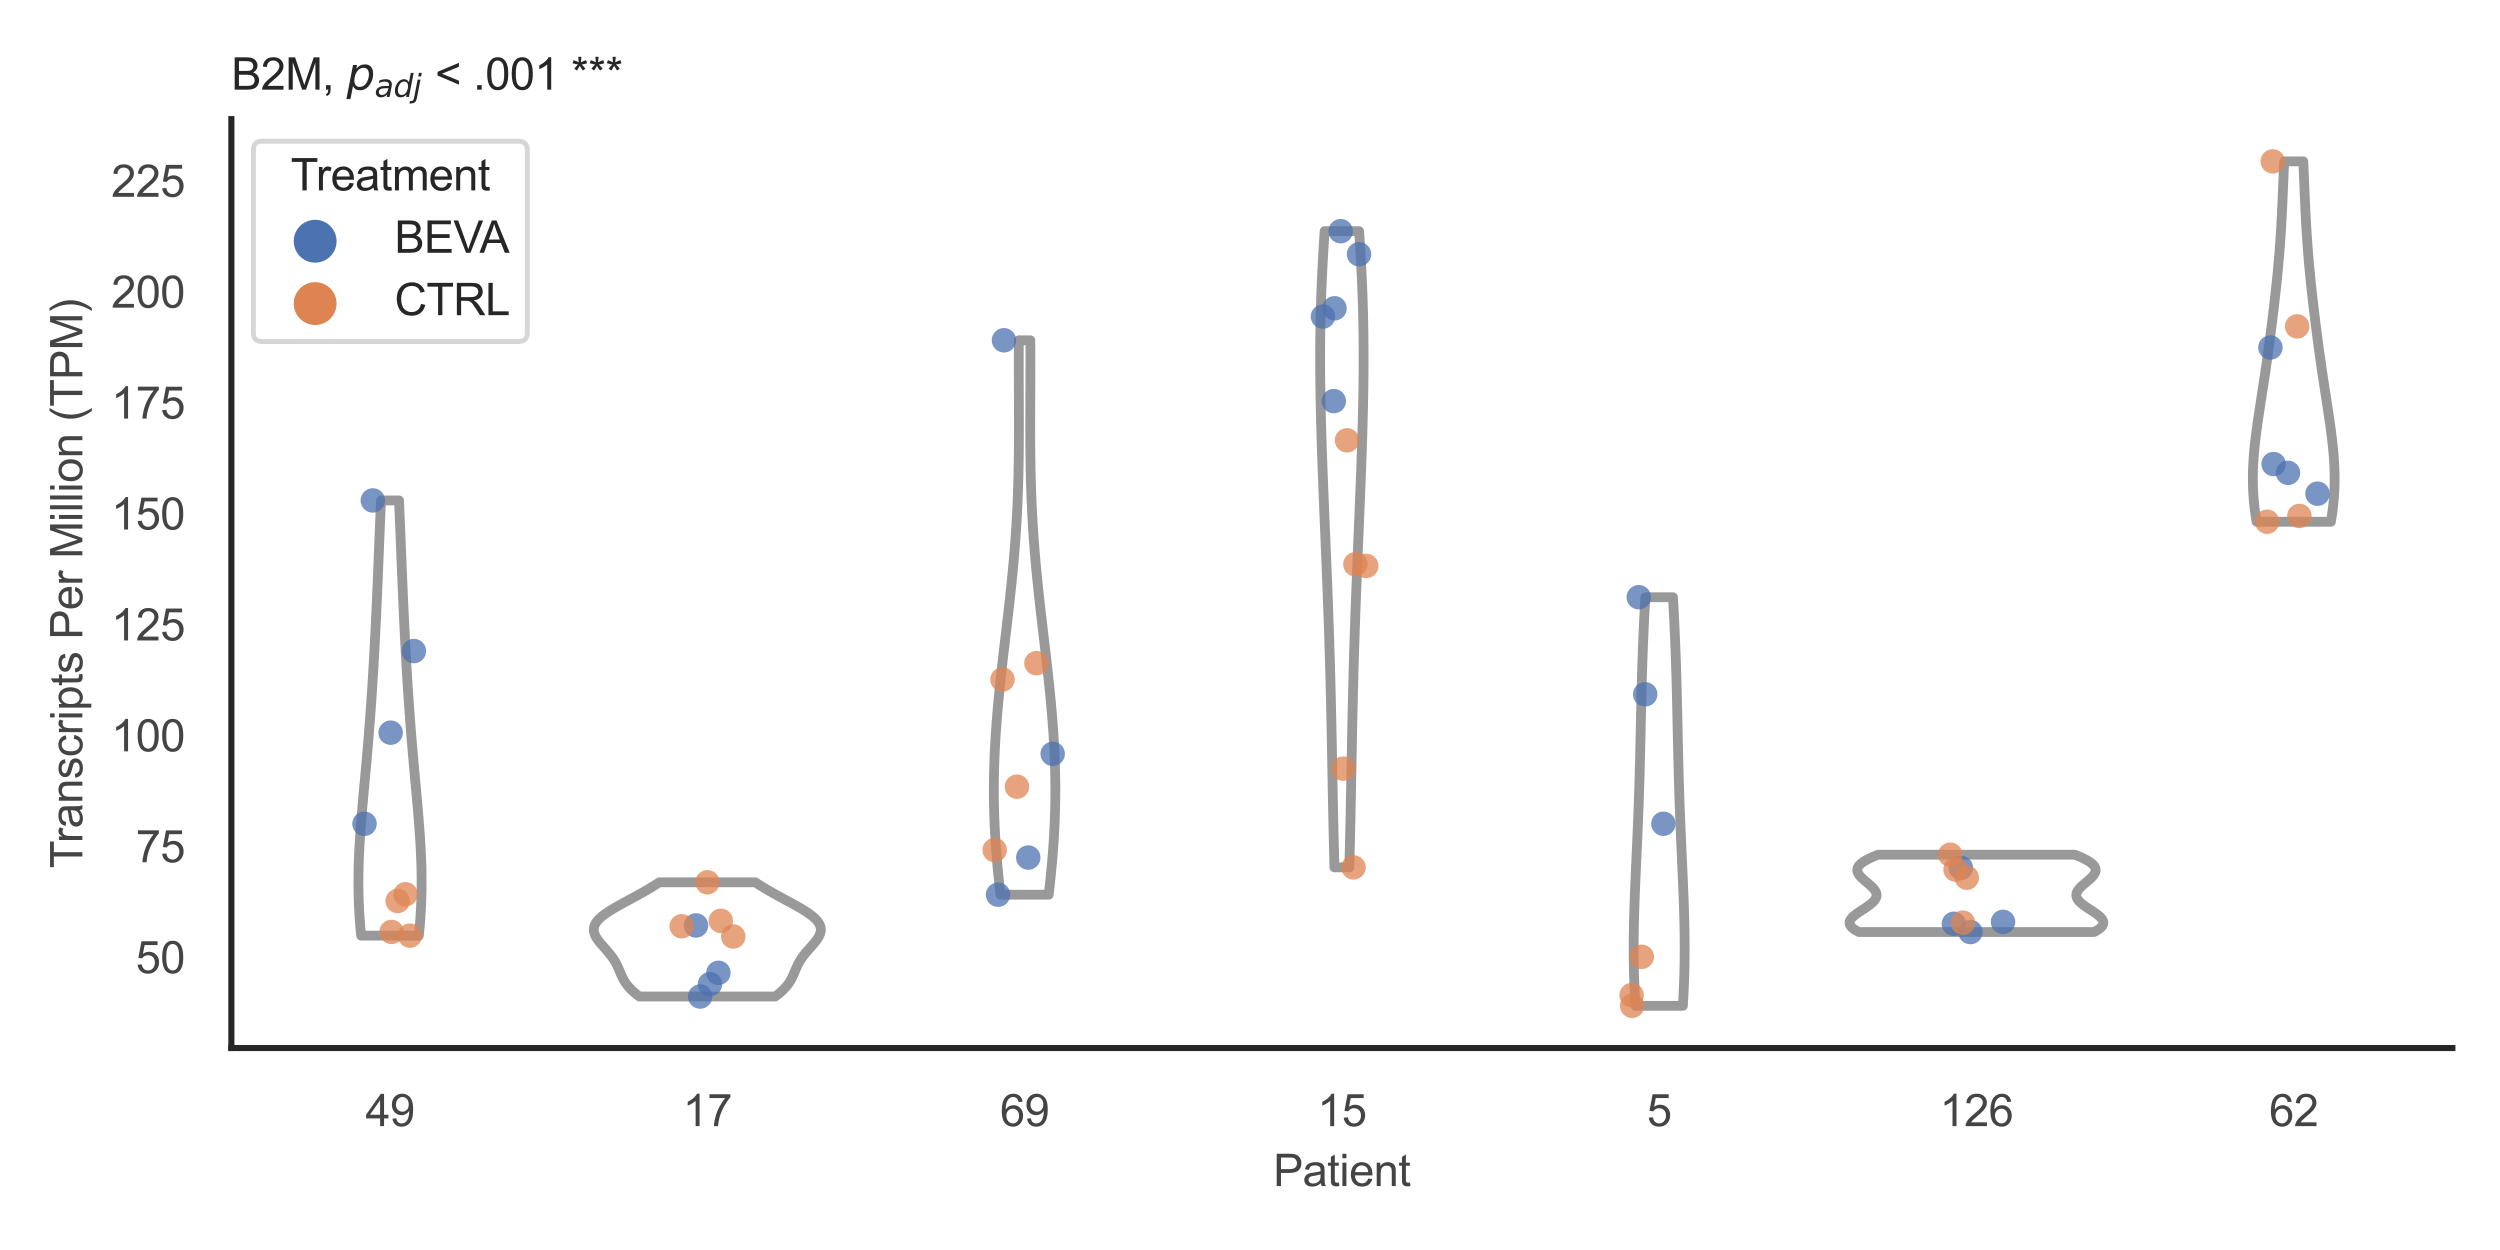 <?xml version="1.0" encoding="utf-8" standalone="no"?>
<!DOCTYPE svg PUBLIC "-//W3C//DTD SVG 1.1//EN"
  "http://www.w3.org/Graphics/SVG/1.1/DTD/svg11.dtd">
<svg xmlns:xlink="http://www.w3.org/1999/xlink" width="510.236pt" height="255.118pt" viewBox="0 0 510.236 255.118" xmlns="http://www.w3.org/2000/svg" version="1.1">
 <defs>
  <style type="text/css">*{stroke-linejoin: round; stroke-linecap: butt}</style>
 </defs>
 <g id="figure_1">
  <g id="patch_1">
   <path d="M 0 255.118 
L 510.236 255.118 
L 510.236 0 
L 0 0 
z
" style="fill: #ffffff"/>
  </g>
  <g id="axes_1">
   <g id="patch_2">
    <path d="M 47.22 213.898 
L 500.516 213.898 
L 500.516 24.32 
L 47.22 24.32 
z
" style="fill: #ffffff"/>
   </g>
   <g id="matplotlib.axis_1">
    <g id="xtick_1">
     <g id="text_1">
      <!-- 49 -->
      <g style="fill: #444444" transform="translate(74.593 229.84)scale(0.09 -0.09)">
       <defs>
        <path id="ArialMT-34" d="M 2069 0 
L 2069 1097 
L 81 1097 
L 81 1613 
L 2172 4581 
L 2631 4581 
L 2631 1613 
L 3250 1613 
L 3250 1097 
L 2631 1097 
L 2631 0 
L 2069 0 
z
M 2069 1613 
L 2069 3678 
L 634 1613 
L 2069 1613 
z
" transform="scale(0.016)"/>
        <path id="ArialMT-39" d="M 350 1059 
L 891 1109 
Q 959 728 1153 556 
Q 1347 384 1650 384 
Q 1909 384 2104 503 
Q 2300 622 2425 820 
Q 2550 1019 2634 1356 
Q 2719 1694 2719 2044 
Q 2719 2081 2716 2156 
Q 2547 1888 2255 1720 
Q 1963 1553 1622 1553 
Q 1053 1553 659 1965 
Q 266 2378 266 3053 
Q 266 3750 677 4175 
Q 1088 4600 1706 4600 
Q 2153 4600 2523 4359 
Q 2894 4119 3086 3673 
Q 3278 3228 3278 2384 
Q 3278 1506 3087 986 
Q 2897 466 2520 194 
Q 2144 -78 1638 -78 
Q 1100 -78 759 220 
Q 419 519 350 1059 
z
M 2653 3081 
Q 2653 3566 2395 3850 
Q 2138 4134 1775 4134 
Q 1400 4134 1122 3828 
Q 844 3522 844 3034 
Q 844 2597 1108 2323 
Q 1372 2050 1759 2050 
Q 2150 2050 2401 2323 
Q 2653 2597 2653 3081 
z
" transform="scale(0.016)"/>
       </defs>
       <use xlink:href="#ArialMT-34"/>
       <use xlink:href="#ArialMT-39" x="55.615"/>
      </g>
     </g>
    </g>
    <g id="xtick_2">
     <g id="text_2">
      <!-- 17 -->
      <g style="fill: #444444" transform="translate(139.35 229.84)scale(0.09 -0.09)">
       <defs>
        <path id="ArialMT-31" d="M 2384 0 
L 1822 0 
L 1822 3584 
Q 1619 3391 1289 3197 
Q 959 3003 697 2906 
L 697 3450 
Q 1169 3672 1522 3987 
Q 1875 4303 2022 4600 
L 2384 4600 
L 2384 0 
z
" transform="scale(0.016)"/>
        <path id="ArialMT-37" d="M 303 3981 
L 303 4522 
L 3269 4522 
L 3269 4084 
Q 2831 3619 2401 2847 
Q 1972 2075 1738 1259 
Q 1569 684 1522 0 
L 944 0 
Q 953 541 1156 1306 
Q 1359 2072 1739 2783 
Q 2119 3494 2547 3981 
L 303 3981 
z
" transform="scale(0.016)"/>
       </defs>
       <use xlink:href="#ArialMT-31"/>
       <use xlink:href="#ArialMT-37" x="55.615"/>
      </g>
     </g>
    </g>
    <g id="xtick_3">
     <g id="text_3">
      <!-- 69 -->
      <g style="fill: #444444" transform="translate(204.107 229.84)scale(0.09 -0.09)">
       <defs>
        <path id="ArialMT-36" d="M 3184 3459 
L 2625 3416 
Q 2550 3747 2413 3897 
Q 2184 4138 1850 4138 
Q 1581 4138 1378 3988 
Q 1113 3794 959 3422 
Q 806 3050 800 2363 
Q 1003 2672 1297 2822 
Q 1591 2972 1913 2972 
Q 2475 2972 2870 2558 
Q 3266 2144 3266 1488 
Q 3266 1056 3080 686 
Q 2894 316 2569 119 
Q 2244 -78 1831 -78 
Q 1128 -78 684 439 
Q 241 956 241 2144 
Q 241 3472 731 4075 
Q 1159 4600 1884 4600 
Q 2425 4600 2770 4297 
Q 3116 3994 3184 3459 
z
M 888 1484 
Q 888 1194 1011 928 
Q 1134 663 1356 523 
Q 1578 384 1822 384 
Q 2178 384 2434 671 
Q 2691 959 2691 1453 
Q 2691 1928 2437 2201 
Q 2184 2475 1800 2475 
Q 1419 2475 1153 2201 
Q 888 1928 888 1484 
z
" transform="scale(0.016)"/>
       </defs>
       <use xlink:href="#ArialMT-36"/>
       <use xlink:href="#ArialMT-39" x="55.615"/>
      </g>
     </g>
    </g>
    <g id="xtick_4">
     <g id="text_4">
      <!-- 15 -->
      <g style="fill: #444444" transform="translate(268.863 229.84)scale(0.09 -0.09)">
       <defs>
        <path id="ArialMT-35" d="M 266 1200 
L 856 1250 
Q 922 819 1161 601 
Q 1400 384 1738 384 
Q 2144 384 2425 690 
Q 2706 997 2706 1503 
Q 2706 1984 2436 2262 
Q 2166 2541 1728 2541 
Q 1456 2541 1237 2417 
Q 1019 2294 894 2097 
L 366 2166 
L 809 4519 
L 3088 4519 
L 3088 3981 
L 1259 3981 
L 1013 2750 
Q 1425 3038 1878 3038 
Q 2478 3038 2890 2622 
Q 3303 2206 3303 1553 
Q 3303 931 2941 478 
Q 2500 -78 1738 -78 
Q 1113 -78 717 272 
Q 322 622 266 1200 
z
" transform="scale(0.016)"/>
       </defs>
       <use xlink:href="#ArialMT-31"/>
       <use xlink:href="#ArialMT-35" x="55.615"/>
      </g>
     </g>
    </g>
    <g id="xtick_5">
     <g id="text_5">
      <!-- 5 -->
      <g style="fill: #444444" transform="translate(336.122 229.84)scale(0.09 -0.09)">
       <use xlink:href="#ArialMT-35"/>
      </g>
     </g>
    </g>
    <g id="xtick_6">
     <g id="text_6">
      <!-- 126 -->
      <g style="fill: #444444" transform="translate(395.874 229.84)scale(0.09 -0.09)">
       <defs>
        <path id="ArialMT-32" d="M 3222 541 
L 3222 0 
L 194 0 
Q 188 203 259 391 
Q 375 700 629 1000 
Q 884 1300 1366 1694 
Q 2113 2306 2375 2664 
Q 2638 3022 2638 3341 
Q 2638 3675 2398 3904 
Q 2159 4134 1775 4134 
Q 1369 4134 1125 3890 
Q 881 3647 878 3216 
L 300 3275 
Q 359 3922 746 4261 
Q 1134 4600 1788 4600 
Q 2447 4600 2831 4234 
Q 3216 3869 3216 3328 
Q 3216 3053 3103 2787 
Q 2991 2522 2730 2228 
Q 2469 1934 1863 1422 
Q 1356 997 1212 845 
Q 1069 694 975 541 
L 3222 541 
z
" transform="scale(0.016)"/>
       </defs>
       <use xlink:href="#ArialMT-31"/>
       <use xlink:href="#ArialMT-32" x="55.615"/>
       <use xlink:href="#ArialMT-36" x="111.23"/>
      </g>
     </g>
    </g>
    <g id="xtick_7">
     <g id="text_7">
      <!-- 62 -->
      <g style="fill: #444444" transform="translate(463.133 229.84)scale(0.09 -0.09)">
       <use xlink:href="#ArialMT-36"/>
       <use xlink:href="#ArialMT-32" x="55.615"/>
      </g>
     </g>
    </g>
    <g id="text_8">
     <!-- Patient -->
     <g style="fill: #444444" transform="translate(259.859 242.071)scale(0.09 -0.09)">
      <defs>
       <path id="ArialMT-50" d="M 494 0 
L 494 4581 
L 2222 4581 
Q 2678 4581 2919 4538 
Q 3256 4481 3484 4323 
Q 3713 4166 3852 3881 
Q 3991 3597 3991 3256 
Q 3991 2672 3619 2267 
Q 3247 1863 2275 1863 
L 1100 1863 
L 1100 0 
L 494 0 
z
M 1100 2403 
L 2284 2403 
Q 2872 2403 3119 2622 
Q 3366 2841 3366 3238 
Q 3366 3525 3220 3729 
Q 3075 3934 2838 4000 
Q 2684 4041 2272 4041 
L 1100 4041 
L 1100 2403 
z
" transform="scale(0.016)"/>
       <path id="ArialMT-61" d="M 2588 409 
Q 2275 144 1986 34 
Q 1697 -75 1366 -75 
Q 819 -75 525 192 
Q 231 459 231 875 
Q 231 1119 342 1320 
Q 453 1522 633 1644 
Q 813 1766 1038 1828 
Q 1203 1872 1538 1913 
Q 2219 1994 2541 2106 
Q 2544 2222 2544 2253 
Q 2544 2597 2384 2738 
Q 2169 2928 1744 2928 
Q 1347 2928 1158 2789 
Q 969 2650 878 2297 
L 328 2372 
Q 403 2725 575 2942 
Q 747 3159 1072 3276 
Q 1397 3394 1825 3394 
Q 2250 3394 2515 3294 
Q 2781 3194 2906 3042 
Q 3031 2891 3081 2659 
Q 3109 2516 3109 2141 
L 3109 1391 
Q 3109 606 3145 398 
Q 3181 191 3288 0 
L 2700 0 
Q 2613 175 2588 409 
z
M 2541 1666 
Q 2234 1541 1622 1453 
Q 1275 1403 1131 1340 
Q 988 1278 909 1158 
Q 831 1038 831 891 
Q 831 666 1001 516 
Q 1172 366 1500 366 
Q 1825 366 2078 508 
Q 2331 650 2450 897 
Q 2541 1088 2541 1459 
L 2541 1666 
z
" transform="scale(0.016)"/>
       <path id="ArialMT-74" d="M 1650 503 
L 1731 6 
Q 1494 -44 1306 -44 
Q 1000 -44 831 53 
Q 663 150 594 308 
Q 525 466 525 972 
L 525 2881 
L 113 2881 
L 113 3319 
L 525 3319 
L 525 4141 
L 1084 4478 
L 1084 3319 
L 1650 3319 
L 1650 2881 
L 1084 2881 
L 1084 941 
Q 1084 700 1114 631 
Q 1144 563 1211 522 
Q 1278 481 1403 481 
Q 1497 481 1650 503 
z
" transform="scale(0.016)"/>
       <path id="ArialMT-69" d="M 425 3934 
L 425 4581 
L 988 4581 
L 988 3934 
L 425 3934 
z
M 425 0 
L 425 3319 
L 988 3319 
L 988 0 
L 425 0 
z
" transform="scale(0.016)"/>
       <path id="ArialMT-65" d="M 2694 1069 
L 3275 997 
Q 3138 488 2766 206 
Q 2394 -75 1816 -75 
Q 1088 -75 661 373 
Q 234 822 234 1631 
Q 234 2469 665 2931 
Q 1097 3394 1784 3394 
Q 2450 3394 2872 2941 
Q 3294 2488 3294 1666 
Q 3294 1616 3291 1516 
L 816 1516 
Q 847 969 1125 678 
Q 1403 388 1819 388 
Q 2128 388 2347 550 
Q 2566 713 2694 1069 
z
M 847 1978 
L 2700 1978 
Q 2663 2397 2488 2606 
Q 2219 2931 1791 2931 
Q 1403 2931 1139 2672 
Q 875 2413 847 1978 
z
" transform="scale(0.016)"/>
       <path id="ArialMT-6e" d="M 422 0 
L 422 3319 
L 928 3319 
L 928 2847 
Q 1294 3394 1984 3394 
Q 2284 3394 2536 3286 
Q 2788 3178 2913 3003 
Q 3038 2828 3088 2588 
Q 3119 2431 3119 2041 
L 3119 0 
L 2556 0 
L 2556 2019 
Q 2556 2363 2490 2533 
Q 2425 2703 2258 2804 
Q 2091 2906 1866 2906 
Q 1506 2906 1245 2678 
Q 984 2450 984 1813 
L 984 0 
L 422 0 
z
" transform="scale(0.016)"/>
      </defs>
      <use xlink:href="#ArialMT-50"/>
      <use xlink:href="#ArialMT-61" x="66.699"/>
      <use xlink:href="#ArialMT-74" x="122.314"/>
      <use xlink:href="#ArialMT-69" x="150.098"/>
      <use xlink:href="#ArialMT-65" x="172.314"/>
      <use xlink:href="#ArialMT-6e" x="227.93"/>
      <use xlink:href="#ArialMT-74" x="283.545"/>
     </g>
    </g>
   </g>
   <g id="matplotlib.axis_2">
    <g id="ytick_1">
     <g id="text_9">
      <!-- 50 -->
      <g style="fill: #444444" transform="translate(27.71 198.621)scale(0.09 -0.09)">
       <defs>
        <path id="ArialMT-30" d="M 266 2259 
Q 266 3072 433 3567 
Q 600 4063 929 4331 
Q 1259 4600 1759 4600 
Q 2128 4600 2406 4451 
Q 2684 4303 2865 4023 
Q 3047 3744 3150 3342 
Q 3253 2941 3253 2259 
Q 3253 1453 3087 958 
Q 2922 463 2592 192 
Q 2263 -78 1759 -78 
Q 1097 -78 719 397 
Q 266 969 266 2259 
z
M 844 2259 
Q 844 1131 1108 757 
Q 1372 384 1759 384 
Q 2147 384 2411 759 
Q 2675 1134 2675 2259 
Q 2675 3391 2411 3762 
Q 2147 4134 1753 4134 
Q 1366 4134 1134 3806 
Q 844 3388 844 2259 
z
" transform="scale(0.016)"/>
       </defs>
       <use xlink:href="#ArialMT-35"/>
       <use xlink:href="#ArialMT-30" x="55.615"/>
      </g>
     </g>
    </g>
    <g id="ytick_2">
     <g id="text_10">
      <!-- 75 -->
      <g style="fill: #444444" transform="translate(27.71 175.984)scale(0.09 -0.09)">
       <use xlink:href="#ArialMT-37"/>
       <use xlink:href="#ArialMT-35" x="55.615"/>
      </g>
     </g>
    </g>
    <g id="ytick_3">
     <g id="text_11">
      <!-- 100 -->
      <g style="fill: #444444" transform="translate(22.705 153.346)scale(0.09 -0.09)">
       <use xlink:href="#ArialMT-31"/>
       <use xlink:href="#ArialMT-30" x="55.615"/>
       <use xlink:href="#ArialMT-30" x="111.23"/>
      </g>
     </g>
    </g>
    <g id="ytick_4">
     <g id="text_12">
      <!-- 125 -->
      <g style="fill: #444444" transform="translate(22.705 130.709)scale(0.09 -0.09)">
       <use xlink:href="#ArialMT-31"/>
       <use xlink:href="#ArialMT-32" x="55.615"/>
       <use xlink:href="#ArialMT-35" x="111.23"/>
      </g>
     </g>
    </g>
    <g id="ytick_5">
     <g id="text_13">
      <!-- 150 -->
      <g style="fill: #444444" transform="translate(22.705 108.072)scale(0.09 -0.09)">
       <use xlink:href="#ArialMT-31"/>
       <use xlink:href="#ArialMT-35" x="55.615"/>
       <use xlink:href="#ArialMT-30" x="111.23"/>
      </g>
     </g>
    </g>
    <g id="ytick_6">
     <g id="text_14">
      <!-- 175 -->
      <g style="fill: #444444" transform="translate(22.705 85.434)scale(0.09 -0.09)">
       <use xlink:href="#ArialMT-31"/>
       <use xlink:href="#ArialMT-37" x="55.615"/>
       <use xlink:href="#ArialMT-35" x="111.23"/>
      </g>
     </g>
    </g>
    <g id="ytick_7">
     <g id="text_15">
      <!-- 200 -->
      <g style="fill: #444444" transform="translate(22.705 62.797)scale(0.09 -0.09)">
       <use xlink:href="#ArialMT-32"/>
       <use xlink:href="#ArialMT-30" x="55.615"/>
       <use xlink:href="#ArialMT-30" x="111.23"/>
      </g>
     </g>
    </g>
    <g id="ytick_8">
     <g id="text_16">
      <!-- 225 -->
      <g style="fill: #444444" transform="translate(22.705 40.16)scale(0.09 -0.09)">
       <use xlink:href="#ArialMT-32"/>
       <use xlink:href="#ArialMT-32" x="55.615"/>
       <use xlink:href="#ArialMT-35" x="111.23"/>
      </g>
     </g>
    </g>
    <g id="text_17">
     <!-- Transcripts Per Million (TPM) -->
     <g style="fill: #444444" transform="translate(16.811 177.194)rotate(-90)scale(0.09 -0.09)">
      <defs>
       <path id="ArialMT-54" d="M 1659 0 
L 1659 4041 
L 150 4041 
L 150 4581 
L 3781 4581 
L 3781 4041 
L 2266 4041 
L 2266 0 
L 1659 0 
z
" transform="scale(0.016)"/>
       <path id="ArialMT-72" d="M 416 0 
L 416 3319 
L 922 3319 
L 922 2816 
Q 1116 3169 1280 3281 
Q 1444 3394 1641 3394 
Q 1925 3394 2219 3213 
L 2025 2691 
Q 1819 2813 1613 2813 
Q 1428 2813 1281 2702 
Q 1134 2591 1072 2394 
Q 978 2094 978 1738 
L 978 0 
L 416 0 
z
" transform="scale(0.016)"/>
       <path id="ArialMT-73" d="M 197 991 
L 753 1078 
Q 800 744 1014 566 
Q 1228 388 1613 388 
Q 2000 388 2187 545 
Q 2375 703 2375 916 
Q 2375 1106 2209 1216 
Q 2094 1291 1634 1406 
Q 1016 1563 777 1677 
Q 538 1791 414 1992 
Q 291 2194 291 2438 
Q 291 2659 392 2848 
Q 494 3038 669 3163 
Q 800 3259 1026 3326 
Q 1253 3394 1513 3394 
Q 1903 3394 2198 3281 
Q 2494 3169 2634 2976 
Q 2775 2784 2828 2463 
L 2278 2388 
Q 2241 2644 2061 2787 
Q 1881 2931 1553 2931 
Q 1166 2931 1000 2803 
Q 834 2675 834 2503 
Q 834 2394 903 2306 
Q 972 2216 1119 2156 
Q 1203 2125 1616 2013 
Q 2213 1853 2448 1751 
Q 2684 1650 2818 1456 
Q 2953 1263 2953 975 
Q 2953 694 2789 445 
Q 2625 197 2315 61 
Q 2006 -75 1616 -75 
Q 969 -75 630 194 
Q 291 463 197 991 
z
" transform="scale(0.016)"/>
       <path id="ArialMT-63" d="M 2588 1216 
L 3141 1144 
Q 3050 572 2676 248 
Q 2303 -75 1759 -75 
Q 1078 -75 664 370 
Q 250 816 250 1647 
Q 250 2184 428 2587 
Q 606 2991 970 3192 
Q 1334 3394 1763 3394 
Q 2303 3394 2647 3120 
Q 2991 2847 3088 2344 
L 2541 2259 
Q 2463 2594 2264 2762 
Q 2066 2931 1784 2931 
Q 1359 2931 1093 2626 
Q 828 2322 828 1663 
Q 828 994 1084 691 
Q 1341 388 1753 388 
Q 2084 388 2306 591 
Q 2528 794 2588 1216 
z
" transform="scale(0.016)"/>
       <path id="ArialMT-70" d="M 422 -1272 
L 422 3319 
L 934 3319 
L 934 2888 
Q 1116 3141 1344 3267 
Q 1572 3394 1897 3394 
Q 2322 3394 2647 3175 
Q 2972 2956 3137 2557 
Q 3303 2159 3303 1684 
Q 3303 1175 3120 767 
Q 2938 359 2589 142 
Q 2241 -75 1856 -75 
Q 1575 -75 1351 44 
Q 1128 163 984 344 
L 984 -1272 
L 422 -1272 
z
M 931 1641 
Q 931 1000 1190 694 
Q 1450 388 1819 388 
Q 2194 388 2461 705 
Q 2728 1022 2728 1688 
Q 2728 2322 2467 2637 
Q 2206 2953 1844 2953 
Q 1484 2953 1207 2617 
Q 931 2281 931 1641 
z
" transform="scale(0.016)"/>
       <path id="ArialMT-20" transform="scale(0.016)"/>
       <path id="ArialMT-4d" d="M 475 0 
L 475 4581 
L 1388 4581 
L 2472 1338 
Q 2622 884 2691 659 
Q 2769 909 2934 1394 
L 4031 4581 
L 4847 4581 
L 4847 0 
L 4263 0 
L 4263 3834 
L 2931 0 
L 2384 0 
L 1059 3900 
L 1059 0 
L 475 0 
z
" transform="scale(0.016)"/>
       <path id="ArialMT-6c" d="M 409 0 
L 409 4581 
L 972 4581 
L 972 0 
L 409 0 
z
" transform="scale(0.016)"/>
       <path id="ArialMT-6f" d="M 213 1659 
Q 213 2581 725 3025 
Q 1153 3394 1769 3394 
Q 2453 3394 2887 2945 
Q 3322 2497 3322 1706 
Q 3322 1066 3130 698 
Q 2938 331 2570 128 
Q 2203 -75 1769 -75 
Q 1072 -75 642 372 
Q 213 819 213 1659 
z
M 791 1659 
Q 791 1022 1069 705 
Q 1347 388 1769 388 
Q 2188 388 2466 706 
Q 2744 1025 2744 1678 
Q 2744 2294 2464 2611 
Q 2184 2928 1769 2928 
Q 1347 2928 1069 2612 
Q 791 2297 791 1659 
z
" transform="scale(0.016)"/>
       <path id="ArialMT-28" d="M 1497 -1347 
Q 1031 -759 709 28 
Q 388 816 388 1659 
Q 388 2403 628 3084 
Q 909 3875 1497 4659 
L 1900 4659 
Q 1522 4009 1400 3731 
Q 1209 3300 1100 2831 
Q 966 2247 966 1656 
Q 966 153 1900 -1347 
L 1497 -1347 
z
" transform="scale(0.016)"/>
       <path id="ArialMT-29" d="M 791 -1347 
L 388 -1347 
Q 1322 153 1322 1656 
Q 1322 2244 1188 2822 
Q 1081 3291 891 3722 
Q 769 4003 388 4659 
L 791 4659 
Q 1378 3875 1659 3084 
Q 1900 2403 1900 1659 
Q 1900 816 1576 28 
Q 1253 -759 791 -1347 
z
" transform="scale(0.016)"/>
      </defs>
      <use xlink:href="#ArialMT-54"/>
      <use xlink:href="#ArialMT-72" x="57.334"/>
      <use xlink:href="#ArialMT-61" x="90.635"/>
      <use xlink:href="#ArialMT-6e" x="146.25"/>
      <use xlink:href="#ArialMT-73" x="201.865"/>
      <use xlink:href="#ArialMT-63" x="251.865"/>
      <use xlink:href="#ArialMT-72" x="301.865"/>
      <use xlink:href="#ArialMT-69" x="335.166"/>
      <use xlink:href="#ArialMT-70" x="357.383"/>
      <use xlink:href="#ArialMT-74" x="412.998"/>
      <use xlink:href="#ArialMT-73" x="440.781"/>
      <use xlink:href="#ArialMT-20" x="490.781"/>
      <use xlink:href="#ArialMT-50" x="518.564"/>
      <use xlink:href="#ArialMT-65" x="585.264"/>
      <use xlink:href="#ArialMT-72" x="640.879"/>
      <use xlink:href="#ArialMT-20" x="674.18"/>
      <use xlink:href="#ArialMT-4d" x="701.963"/>
      <use xlink:href="#ArialMT-69" x="785.264"/>
      <use xlink:href="#ArialMT-6c" x="807.48"/>
      <use xlink:href="#ArialMT-6c" x="829.697"/>
      <use xlink:href="#ArialMT-69" x="851.914"/>
      <use xlink:href="#ArialMT-6f" x="874.131"/>
      <use xlink:href="#ArialMT-6e" x="929.746"/>
      <use xlink:href="#ArialMT-20" x="985.361"/>
      <use xlink:href="#ArialMT-28" x="1013.145"/>
      <use xlink:href="#ArialMT-54" x="1046.445"/>
      <use xlink:href="#ArialMT-50" x="1107.529"/>
      <use xlink:href="#ArialMT-4d" x="1174.229"/>
      <use xlink:href="#ArialMT-29" x="1257.529"/>
     </g>
    </g>
   </g>
   <g id="PolyCollection_1">
    <defs>
     <path id="m2cd6f27430" d="M 85.487 -64.161 
L 73.709 -64.161 
L 73.621 -65.059 
L 73.541 -65.956 
L 73.467 -66.853 
L 73.401 -67.75 
L 73.343 -68.647 
L 73.292 -69.544 
L 73.249 -70.442 
L 73.214 -71.339 
L 73.186 -72.236 
L 73.167 -73.133 
L 73.154 -74.03 
L 73.149 -74.927 
L 73.152 -75.824 
L 73.161 -76.722 
L 73.177 -77.619 
L 73.2 -78.516 
L 73.229 -79.413 
L 73.264 -80.31 
L 73.305 -81.207 
L 73.351 -82.105 
L 73.401 -83.002 
L 73.457 -83.899 
L 73.516 -84.796 
L 73.58 -85.693 
L 73.646 -86.59 
L 73.716 -87.488 
L 73.789 -88.385 
L 73.864 -89.282 
L 73.941 -90.179 
L 74.019 -91.076 
L 74.099 -91.973 
L 74.18 -92.871 
L 74.262 -93.768 
L 74.344 -94.665 
L 74.426 -95.562 
L 74.508 -96.459 
L 74.59 -97.356 
L 74.671 -98.253 
L 74.752 -99.151 
L 74.832 -100.048 
L 74.911 -100.945 
L 74.989 -101.842 
L 75.065 -102.739 
L 75.141 -103.636 
L 75.215 -104.534 
L 75.288 -105.431 
L 75.359 -106.328 
L 75.429 -107.225 
L 75.498 -108.122 
L 75.565 -109.019 
L 75.631 -109.917 
L 75.696 -110.814 
L 75.759 -111.711 
L 75.82 -112.608 
L 75.881 -113.505 
L 75.94 -114.402 
L 75.997 -115.3 
L 76.054 -116.197 
L 76.109 -117.094 
L 76.164 -117.991 
L 76.217 -118.888 
L 76.269 -119.785 
L 76.32 -120.682 
L 76.37 -121.58 
L 76.419 -122.477 
L 76.467 -123.374 
L 76.514 -124.271 
L 76.561 -125.168 
L 76.606 -126.065 
L 76.651 -126.963 
L 76.695 -127.86 
L 76.738 -128.757 
L 76.78 -129.654 
L 76.822 -130.551 
L 76.862 -131.448 
L 76.903 -132.346 
L 76.942 -133.243 
L 76.982 -134.14 
L 77.02 -135.037 
L 77.058 -135.934 
L 77.096 -136.831 
L 77.133 -137.729 
L 77.17 -138.626 
L 77.207 -139.523 
L 77.243 -140.42 
L 77.279 -141.317 
L 77.315 -142.214 
L 77.351 -143.111 
L 77.387 -144.009 
L 77.423 -144.906 
L 77.459 -145.803 
L 77.496 -146.7 
L 77.532 -147.597 
L 77.569 -148.494 
L 77.606 -149.392 
L 77.643 -150.289 
L 77.681 -151.186 
L 77.72 -152.083 
L 77.758 -152.98 
L 81.438 -152.98 
L 81.438 -152.98 
L 81.477 -152.083 
L 81.515 -151.186 
L 81.553 -150.289 
L 81.591 -149.392 
L 81.628 -148.494 
L 81.664 -147.597 
L 81.701 -146.7 
L 81.737 -145.803 
L 81.773 -144.906 
L 81.809 -144.009 
L 81.845 -143.111 
L 81.881 -142.214 
L 81.917 -141.317 
L 81.954 -140.42 
L 81.99 -139.523 
L 82.027 -138.626 
L 82.064 -137.729 
L 82.101 -136.831 
L 82.138 -135.934 
L 82.176 -135.037 
L 82.215 -134.14 
L 82.254 -133.243 
L 82.294 -132.346 
L 82.334 -131.448 
L 82.375 -130.551 
L 82.417 -129.654 
L 82.459 -128.757 
L 82.502 -127.86 
L 82.546 -126.963 
L 82.59 -126.065 
L 82.636 -125.168 
L 82.682 -124.271 
L 82.729 -123.374 
L 82.778 -122.477 
L 82.827 -121.58 
L 82.877 -120.682 
L 82.928 -119.785 
L 82.98 -118.888 
L 83.033 -117.991 
L 83.087 -117.094 
L 83.143 -116.197 
L 83.199 -115.3 
L 83.257 -114.402 
L 83.316 -113.505 
L 83.376 -112.608 
L 83.438 -111.711 
L 83.501 -110.814 
L 83.565 -109.917 
L 83.631 -109.019 
L 83.698 -108.122 
L 83.767 -107.225 
L 83.837 -106.328 
L 83.909 -105.431 
L 83.982 -104.534 
L 84.056 -103.636 
L 84.131 -102.739 
L 84.208 -101.842 
L 84.286 -100.945 
L 84.365 -100.048 
L 84.445 -99.151 
L 84.526 -98.253 
L 84.607 -97.356 
L 84.689 -96.459 
L 84.771 -95.562 
L 84.853 -94.665 
L 84.935 -93.768 
L 85.017 -92.871 
L 85.097 -91.973 
L 85.177 -91.076 
L 85.256 -90.179 
L 85.333 -89.282 
L 85.408 -88.385 
L 85.48 -87.488 
L 85.55 -86.59 
L 85.617 -85.693 
L 85.68 -84.796 
L 85.74 -83.899 
L 85.795 -83.002 
L 85.846 -82.105 
L 85.892 -81.207 
L 85.933 -80.31 
L 85.967 -79.413 
L 85.996 -78.516 
L 86.019 -77.619 
L 86.035 -76.722 
L 86.045 -75.824 
L 86.047 -74.927 
L 86.042 -74.03 
L 86.03 -73.133 
L 86.01 -72.236 
L 85.983 -71.339 
L 85.947 -70.442 
L 85.904 -69.544 
L 85.854 -68.647 
L 85.795 -67.75 
L 85.729 -66.853 
L 85.656 -65.956 
L 85.575 -65.059 
L 85.487 -64.161 
z
" style="stroke: #999999; stroke-width: 2"/>
    </defs>
    <g clip-path="url(#p2e296601e2)">
     <use xlink:href="#m2cd6f27430" x="0" y="255.118" style="fill: #ffffff; stroke: #999999; stroke-width: 2"/>
    </g>
   </g>
   <g id="PolyCollection_2">
    <defs>
     <path id="mc4c15bd442" d="M 158.212 -51.732 
L 130.498 -51.732 
L 130.186 -51.967 
L 129.887 -52.203 
L 129.601 -52.438 
L 129.329 -52.674 
L 129.071 -52.909 
L 128.827 -53.145 
L 128.597 -53.38 
L 128.381 -53.616 
L 128.179 -53.851 
L 127.99 -54.087 
L 127.815 -54.322 
L 127.651 -54.558 
L 127.499 -54.793 
L 127.357 -55.029 
L 127.225 -55.264 
L 127.101 -55.5 
L 126.984 -55.735 
L 126.874 -55.971 
L 126.769 -56.206 
L 126.667 -56.442 
L 126.567 -56.677 
L 126.468 -56.913 
L 126.369 -57.148 
L 126.269 -57.384 
L 126.165 -57.619 
L 126.058 -57.855 
L 125.946 -58.09 
L 125.828 -58.326 
L 125.704 -58.561 
L 125.572 -58.797 
L 125.432 -59.032 
L 125.285 -59.268 
L 125.129 -59.503 
L 124.965 -59.739 
L 124.793 -59.974 
L 124.613 -60.21 
L 124.426 -60.445 
L 124.233 -60.681 
L 124.034 -60.916 
L 123.83 -61.152 
L 123.624 -61.387 
L 123.415 -61.623 
L 123.206 -61.858 
L 122.998 -62.094 
L 122.793 -62.329 
L 122.592 -62.565 
L 122.398 -62.8 
L 122.212 -63.036 
L 122.036 -63.271 
L 121.872 -63.507 
L 121.721 -63.742 
L 121.586 -63.977 
L 121.468 -64.213 
L 121.369 -64.448 
L 121.29 -64.684 
L 121.232 -64.919 
L 121.197 -65.155 
L 121.185 -65.39 
L 121.199 -65.626 
L 121.237 -65.861 
L 121.301 -66.097 
L 121.391 -66.332 
L 121.507 -66.568 
L 121.649 -66.803 
L 121.817 -67.039 
L 122.01 -67.274 
L 122.227 -67.51 
L 122.468 -67.745 
L 122.732 -67.981 
L 123.018 -68.216 
L 123.325 -68.452 
L 123.65 -68.687 
L 123.993 -68.923 
L 124.353 -69.158 
L 124.727 -69.394 
L 125.115 -69.629 
L 125.514 -69.865 
L 125.923 -70.1 
L 126.34 -70.336 
L 126.764 -70.571 
L 127.193 -70.807 
L 127.626 -71.042 
L 128.062 -71.278 
L 128.498 -71.513 
L 128.934 -71.749 
L 129.369 -71.984 
L 129.802 -72.22 
L 130.231 -72.455 
L 130.657 -72.691 
L 131.077 -72.926 
L 131.492 -73.162 
L 131.9 -73.397 
L 132.302 -73.633 
L 132.698 -73.868 
L 133.086 -74.104 
L 133.466 -74.339 
L 133.84 -74.575 
L 134.205 -74.81 
L 134.563 -75.046 
L 154.147 -75.046 
L 154.147 -75.046 
L 154.505 -74.81 
L 154.87 -74.575 
L 155.243 -74.339 
L 155.624 -74.104 
L 156.012 -73.868 
L 156.407 -73.633 
L 156.81 -73.397 
L 157.218 -73.162 
L 157.633 -72.926 
L 158.053 -72.691 
L 158.478 -72.455 
L 158.908 -72.22 
L 159.34 -71.984 
L 159.775 -71.749 
L 160.212 -71.513 
L 160.648 -71.278 
L 161.084 -71.042 
L 161.517 -70.807 
L 161.946 -70.571 
L 162.37 -70.336 
L 162.787 -70.1 
L 163.196 -69.865 
L 163.595 -69.629 
L 163.983 -69.394 
L 164.357 -69.158 
L 164.716 -68.923 
L 165.06 -68.687 
L 165.385 -68.452 
L 165.692 -68.216 
L 165.977 -67.981 
L 166.242 -67.745 
L 166.483 -67.51 
L 166.7 -67.274 
L 166.893 -67.039 
L 167.061 -66.803 
L 167.203 -66.568 
L 167.319 -66.332 
L 167.409 -66.097 
L 167.473 -65.861 
L 167.511 -65.626 
L 167.524 -65.39 
L 167.513 -65.155 
L 167.478 -64.919 
L 167.42 -64.684 
L 167.341 -64.448 
L 167.242 -64.213 
L 167.124 -63.977 
L 166.989 -63.742 
L 166.838 -63.507 
L 166.674 -63.271 
L 166.498 -63.036 
L 166.312 -62.8 
L 166.118 -62.565 
L 165.917 -62.329 
L 165.712 -62.094 
L 165.504 -61.858 
L 165.295 -61.623 
L 165.086 -61.387 
L 164.879 -61.152 
L 164.676 -60.916 
L 164.477 -60.681 
L 164.284 -60.445 
L 164.097 -60.21 
L 163.917 -59.974 
L 163.745 -59.739 
L 163.581 -59.503 
L 163.425 -59.268 
L 163.277 -59.032 
L 163.138 -58.797 
L 163.006 -58.561 
L 162.882 -58.326 
L 162.764 -58.09 
L 162.652 -57.855 
L 162.544 -57.619 
L 162.441 -57.384 
L 162.34 -57.148 
L 162.241 -56.913 
L 162.143 -56.677 
L 162.043 -56.442 
L 161.941 -56.206 
L 161.836 -55.971 
L 161.725 -55.735 
L 161.609 -55.5 
L 161.485 -55.264 
L 161.353 -55.029 
L 161.211 -54.793 
L 161.059 -54.558 
L 160.895 -54.322 
L 160.719 -54.087 
L 160.531 -53.851 
L 160.329 -53.616 
L 160.113 -53.38 
L 159.883 -53.145 
L 159.639 -52.909 
L 159.381 -52.674 
L 159.109 -52.438 
L 158.823 -52.203 
L 158.524 -51.967 
L 158.212 -51.732 
z
" style="stroke: #999999; stroke-width: 2"/>
    </defs>
    <g clip-path="url(#p2e296601e2)">
     <use xlink:href="#mc4c15bd442" x="0" y="255.118" style="fill: #ffffff; stroke: #999999; stroke-width: 2"/>
    </g>
   </g>
   <g id="PolyCollection_3">
    <defs>
     <path id="md720fb3118" d="M 214.03 -72.514 
L 204.193 -72.514 
L 204.062 -73.657 
L 203.936 -74.8 
L 203.815 -75.943 
L 203.699 -77.086 
L 203.59 -78.229 
L 203.487 -79.372 
L 203.391 -80.515 
L 203.301 -81.658 
L 203.219 -82.801 
L 203.145 -83.944 
L 203.078 -85.087 
L 203.019 -86.23 
L 202.968 -87.373 
L 202.926 -88.516 
L 202.891 -89.659 
L 202.865 -90.802 
L 202.847 -91.945 
L 202.838 -93.088 
L 202.836 -94.231 
L 202.843 -95.374 
L 202.858 -96.517 
L 202.881 -97.66 
L 202.912 -98.803 
L 202.95 -99.946 
L 202.996 -101.089 
L 203.05 -102.232 
L 203.11 -103.375 
L 203.177 -104.518 
L 203.251 -105.661 
L 203.331 -106.804 
L 203.417 -107.947 
L 203.509 -109.09 
L 203.607 -110.233 
L 203.709 -111.376 
L 203.816 -112.519 
L 203.928 -113.662 
L 204.043 -114.805 
L 204.163 -115.948 
L 204.285 -117.091 
L 204.411 -118.234 
L 204.539 -119.377 
L 204.669 -120.52 
L 204.801 -121.663 
L 204.934 -122.806 
L 205.069 -123.949 
L 205.203 -125.092 
L 205.338 -126.235 
L 205.472 -127.378 
L 205.606 -128.521 
L 205.739 -129.664 
L 205.87 -130.807 
L 205.999 -131.95 
L 206.126 -133.092 
L 206.25 -134.235 
L 206.371 -135.378 
L 206.489 -136.521 
L 206.604 -137.664 
L 206.714 -138.807 
L 206.821 -139.95 
L 206.923 -141.093 
L 207.02 -142.236 
L 207.113 -143.379 
L 207.201 -144.522 
L 207.283 -145.665 
L 207.361 -146.808 
L 207.434 -147.951 
L 207.501 -149.094 
L 207.563 -150.237 
L 207.62 -151.38 
L 207.672 -152.523 
L 207.719 -153.666 
L 207.761 -154.809 
L 207.798 -155.952 
L 207.83 -157.095 
L 207.859 -158.238 
L 207.883 -159.381 
L 207.903 -160.524 
L 207.919 -161.667 
L 207.932 -162.81 
L 207.942 -163.953 
L 207.949 -165.096 
L 207.953 -166.239 
L 207.956 -167.382 
L 207.956 -168.525 
L 207.955 -169.668 
L 207.952 -170.811 
L 207.949 -171.954 
L 207.945 -173.097 
L 207.941 -174.24 
L 207.936 -175.383 
L 207.932 -176.526 
L 207.929 -177.669 
L 207.926 -178.812 
L 207.924 -179.955 
L 207.923 -181.098 
L 207.923 -182.241 
L 207.925 -183.384 
L 207.929 -184.527 
L 207.934 -185.67 
L 210.289 -185.67 
L 210.289 -185.67 
L 210.294 -184.527 
L 210.298 -183.384 
L 210.3 -182.241 
L 210.3 -181.098 
L 210.299 -179.955 
L 210.297 -178.812 
L 210.295 -177.669 
L 210.291 -176.526 
L 210.287 -175.383 
L 210.282 -174.24 
L 210.278 -173.097 
L 210.274 -171.954 
L 210.271 -170.811 
L 210.268 -169.668 
L 210.267 -168.525 
L 210.267 -167.382 
L 210.27 -166.239 
L 210.274 -165.096 
L 210.281 -163.953 
L 210.291 -162.81 
L 210.304 -161.667 
L 210.32 -160.524 
L 210.34 -159.381 
L 210.364 -158.238 
L 210.393 -157.095 
L 210.425 -155.952 
L 210.462 -154.809 
L 210.504 -153.666 
L 210.551 -152.523 
L 210.603 -151.38 
L 210.66 -150.237 
L 210.722 -149.094 
L 210.789 -147.951 
L 210.862 -146.808 
L 210.94 -145.665 
L 211.022 -144.522 
L 211.11 -143.379 
L 211.203 -142.236 
L 211.3 -141.093 
L 211.403 -139.95 
L 211.509 -138.807 
L 211.619 -137.664 
L 211.734 -136.521 
L 211.852 -135.378 
L 211.973 -134.235 
L 212.097 -133.092 
L 212.224 -131.95 
L 212.353 -130.807 
L 212.484 -129.664 
L 212.617 -128.521 
L 212.751 -127.378 
L 212.885 -126.235 
L 213.02 -125.092 
L 213.154 -123.949 
L 213.289 -122.806 
L 213.422 -121.663 
L 213.554 -120.52 
L 213.684 -119.377 
L 213.812 -118.234 
L 213.938 -117.091 
L 214.06 -115.948 
L 214.18 -114.805 
L 214.295 -113.662 
L 214.407 -112.519 
L 214.514 -111.376 
L 214.616 -110.233 
L 214.714 -109.09 
L 214.806 -107.947 
L 214.892 -106.804 
L 214.972 -105.661 
L 215.046 -104.518 
L 215.113 -103.375 
L 215.173 -102.232 
L 215.227 -101.089 
L 215.273 -99.946 
L 215.311 -98.803 
L 215.342 -97.66 
L 215.365 -96.517 
L 215.38 -95.374 
L 215.387 -94.231 
L 215.385 -93.088 
L 215.376 -91.945 
L 215.358 -90.802 
L 215.332 -89.659 
L 215.297 -88.516 
L 215.255 -87.373 
L 215.204 -86.23 
L 215.145 -85.087 
L 215.078 -83.944 
L 215.004 -82.801 
L 214.922 -81.658 
L 214.832 -80.515 
L 214.736 -79.372 
L 214.633 -78.229 
L 214.524 -77.086 
L 214.408 -75.943 
L 214.287 -74.8 
L 214.161 -73.657 
L 214.03 -72.514 
z
" style="stroke: #999999; stroke-width: 2"/>
    </defs>
    <g clip-path="url(#p2e296601e2)">
     <use xlink:href="#md720fb3118" x="0" y="255.118" style="fill: #ffffff; stroke: #999999; stroke-width: 2"/>
    </g>
   </g>
   <g id="PolyCollection_4">
    <defs>
     <path id="mf9c582cd29" d="M 275.384 -78.093 
L 272.353 -78.093 
L 272.318 -79.404 
L 272.284 -80.716 
L 272.251 -82.027 
L 272.219 -83.339 
L 272.188 -84.65 
L 272.157 -85.962 
L 272.128 -87.273 
L 272.1 -88.585 
L 272.073 -89.896 
L 272.046 -91.208 
L 272.02 -92.519 
L 271.995 -93.831 
L 271.97 -95.143 
L 271.945 -96.454 
L 271.921 -97.766 
L 271.897 -99.077 
L 271.872 -100.389 
L 271.848 -101.7 
L 271.823 -103.012 
L 271.798 -104.323 
L 271.772 -105.635 
L 271.746 -106.946 
L 271.719 -108.258 
L 271.691 -109.569 
L 271.662 -110.881 
L 271.633 -112.192 
L 271.602 -113.504 
L 271.57 -114.815 
L 271.536 -116.127 
L 271.502 -117.439 
L 271.466 -118.75 
L 271.429 -120.062 
L 271.39 -121.373 
L 271.35 -122.685 
L 271.309 -123.996 
L 271.266 -125.308 
L 271.223 -126.619 
L 271.178 -127.931 
L 271.131 -129.242 
L 271.084 -130.554 
L 271.036 -131.865 
L 270.986 -133.177 
L 270.936 -134.488 
L 270.885 -135.8 
L 270.833 -137.111 
L 270.78 -138.423 
L 270.727 -139.734 
L 270.674 -141.046 
L 270.619 -142.358 
L 270.565 -143.669 
L 270.511 -144.981 
L 270.456 -146.292 
L 270.401 -147.604 
L 270.347 -148.915 
L 270.293 -150.227 
L 270.239 -151.538 
L 270.185 -152.85 
L 270.133 -154.161 
L 270.08 -155.473 
L 270.029 -156.784 
L 269.979 -158.096 
L 269.93 -159.407 
L 269.882 -160.719 
L 269.836 -162.03 
L 269.791 -163.342 
L 269.748 -164.654 
L 269.707 -165.965 
L 269.668 -167.277 
L 269.631 -168.588 
L 269.597 -169.9 
L 269.565 -171.211 
L 269.537 -172.523 
L 269.511 -173.834 
L 269.489 -175.146 
L 269.47 -176.457 
L 269.455 -177.769 
L 269.443 -179.08 
L 269.436 -180.392 
L 269.433 -181.703 
L 269.434 -183.015 
L 269.439 -184.326 
L 269.449 -185.638 
L 269.464 -186.949 
L 269.484 -188.261 
L 269.509 -189.573 
L 269.538 -190.884 
L 269.573 -192.196 
L 269.612 -193.507 
L 269.657 -194.819 
L 269.706 -196.13 
L 269.76 -197.442 
L 269.819 -198.753 
L 269.883 -200.065 
L 269.951 -201.376 
L 270.024 -202.688 
L 270.1 -203.999 
L 270.181 -205.311 
L 270.265 -206.622 
L 270.353 -207.934 
L 277.383 -207.934 
L 277.383 -207.934 
L 277.471 -206.622 
L 277.555 -205.311 
L 277.636 -203.999 
L 277.713 -202.688 
L 277.785 -201.376 
L 277.853 -200.065 
L 277.917 -198.753 
L 277.976 -197.442 
L 278.03 -196.13 
L 278.08 -194.819 
L 278.124 -193.507 
L 278.164 -192.196 
L 278.198 -190.884 
L 278.228 -189.573 
L 278.252 -188.261 
L 278.272 -186.949 
L 278.287 -185.638 
L 278.297 -184.326 
L 278.303 -183.015 
L 278.304 -181.703 
L 278.3 -180.392 
L 278.293 -179.08 
L 278.282 -177.769 
L 278.266 -176.457 
L 278.248 -175.146 
L 278.225 -173.834 
L 278.2 -172.523 
L 278.171 -171.211 
L 278.139 -169.9 
L 278.105 -168.588 
L 278.069 -167.277 
L 278.03 -165.965 
L 277.989 -164.654 
L 277.945 -163.342 
L 277.901 -162.03 
L 277.854 -160.719 
L 277.806 -159.407 
L 277.757 -158.096 
L 277.707 -156.784 
L 277.656 -155.473 
L 277.604 -154.161 
L 277.551 -152.85 
L 277.497 -151.538 
L 277.444 -150.227 
L 277.389 -148.915 
L 277.335 -147.604 
L 277.28 -146.292 
L 277.226 -144.981 
L 277.171 -143.669 
L 277.117 -142.358 
L 277.063 -141.046 
L 277.009 -139.734 
L 276.956 -138.423 
L 276.903 -137.111 
L 276.851 -135.8 
L 276.8 -134.488 
L 276.75 -133.177 
L 276.701 -131.865 
L 276.652 -130.554 
L 276.605 -129.242 
L 276.559 -127.931 
L 276.514 -126.619 
L 276.47 -125.308 
L 276.427 -123.996 
L 276.386 -122.685 
L 276.346 -121.373 
L 276.308 -120.062 
L 276.27 -118.75 
L 276.235 -117.439 
L 276.2 -116.127 
L 276.167 -114.815 
L 276.135 -113.504 
L 276.104 -112.192 
L 276.074 -110.881 
L 276.045 -109.569 
L 276.017 -108.258 
L 275.99 -106.946 
L 275.964 -105.635 
L 275.938 -104.323 
L 275.913 -103.012 
L 275.888 -101.7 
L 275.864 -100.389 
L 275.84 -99.077 
L 275.815 -97.766 
L 275.791 -96.454 
L 275.766 -95.143 
L 275.741 -93.831 
L 275.716 -92.519 
L 275.69 -91.208 
L 275.663 -89.896 
L 275.636 -88.585 
L 275.608 -87.273 
L 275.579 -85.962 
L 275.549 -84.65 
L 275.518 -83.339 
L 275.486 -82.027 
L 275.453 -80.716 
L 275.419 -79.404 
L 275.384 -78.093 
z
" style="stroke: #999999; stroke-width: 2"/>
    </defs>
    <g clip-path="url(#p2e296601e2)">
     <use xlink:href="#mf9c582cd29" x="0" y="255.118" style="fill: #ffffff; stroke: #999999; stroke-width: 2"/>
    </g>
   </g>
   <g id="PolyCollection_5">
    <defs>
     <path id="m42112f02a3" d="M 343.461 -49.837 
L 333.789 -49.837 
L 333.737 -50.68 
L 333.69 -51.522 
L 333.646 -52.364 
L 333.606 -53.207 
L 333.57 -54.049 
L 333.538 -54.891 
L 333.511 -55.734 
L 333.487 -56.576 
L 333.466 -57.418 
L 333.45 -58.261 
L 333.438 -59.103 
L 333.429 -59.945 
L 333.424 -60.788 
L 333.423 -61.63 
L 333.424 -62.472 
L 333.43 -63.315 
L 333.438 -64.157 
L 333.45 -65 
L 333.464 -65.842 
L 333.481 -66.684 
L 333.501 -67.527 
L 333.523 -68.369 
L 333.548 -69.211 
L 333.574 -70.054 
L 333.603 -70.896 
L 333.633 -71.738 
L 333.665 -72.581 
L 333.698 -73.423 
L 333.732 -74.265 
L 333.768 -75.108 
L 333.804 -75.95 
L 333.841 -76.792 
L 333.878 -77.635 
L 333.916 -78.477 
L 333.954 -79.319 
L 333.993 -80.162 
L 334.031 -81.004 
L 334.069 -81.847 
L 334.107 -82.689 
L 334.144 -83.531 
L 334.181 -84.374 
L 334.218 -85.216 
L 334.253 -86.058 
L 334.288 -86.901 
L 334.322 -87.743 
L 334.356 -88.585 
L 334.388 -89.428 
L 334.42 -90.27 
L 334.45 -91.112 
L 334.48 -91.955 
L 334.508 -92.797 
L 334.536 -93.639 
L 334.562 -94.482 
L 334.588 -95.324 
L 334.613 -96.166 
L 334.636 -97.009 
L 334.659 -97.851 
L 334.681 -98.694 
L 334.703 -99.536 
L 334.724 -100.378 
L 334.744 -101.221 
L 334.763 -102.063 
L 334.782 -102.905 
L 334.801 -103.748 
L 334.819 -104.59 
L 334.838 -105.432 
L 334.855 -106.275 
L 334.873 -107.117 
L 334.891 -107.959 
L 334.909 -108.802 
L 334.928 -109.644 
L 334.946 -110.486 
L 334.965 -111.329 
L 334.985 -112.171 
L 335.005 -113.014 
L 335.026 -113.856 
L 335.047 -114.698 
L 335.069 -115.541 
L 335.092 -116.383 
L 335.116 -117.225 
L 335.142 -118.068 
L 335.168 -118.91 
L 335.195 -119.752 
L 335.223 -120.595 
L 335.253 -121.437 
L 335.284 -122.279 
L 335.316 -123.122 
L 335.35 -123.964 
L 335.385 -124.806 
L 335.421 -125.649 
L 335.459 -126.491 
L 335.498 -127.333 
L 335.539 -128.176 
L 335.58 -129.018 
L 335.623 -129.861 
L 335.668 -130.703 
L 335.714 -131.545 
L 335.761 -132.388 
L 335.809 -133.23 
L 341.44 -133.23 
L 341.44 -133.23 
L 341.489 -132.388 
L 341.536 -131.545 
L 341.581 -130.703 
L 341.626 -129.861 
L 341.669 -129.018 
L 341.711 -128.176 
L 341.751 -127.333 
L 341.79 -126.491 
L 341.828 -125.649 
L 341.864 -124.806 
L 341.899 -123.964 
L 341.933 -123.122 
L 341.965 -122.279 
L 341.996 -121.437 
L 342.026 -120.595 
L 342.054 -119.752 
L 342.082 -118.91 
L 342.108 -118.068 
L 342.133 -117.225 
L 342.157 -116.383 
L 342.18 -115.541 
L 342.202 -114.698 
L 342.224 -113.856 
L 342.245 -113.014 
L 342.265 -112.171 
L 342.284 -111.329 
L 342.303 -110.486 
L 342.322 -109.644 
L 342.34 -108.802 
L 342.358 -107.959 
L 342.376 -107.117 
L 342.394 -106.275 
L 342.412 -105.432 
L 342.43 -104.59 
L 342.448 -103.748 
L 342.467 -102.905 
L 342.486 -102.063 
L 342.506 -101.221 
L 342.526 -100.378 
L 342.547 -99.536 
L 342.568 -98.694 
L 342.59 -97.851 
L 342.613 -97.009 
L 342.637 -96.166 
L 342.662 -95.324 
L 342.687 -94.482 
L 342.714 -93.639 
L 342.741 -92.797 
L 342.77 -91.955 
L 342.799 -91.112 
L 342.83 -90.27 
L 342.861 -89.428 
L 342.894 -88.585 
L 342.927 -87.743 
L 342.961 -86.901 
L 342.996 -86.058 
L 343.032 -85.216 
L 343.068 -84.374 
L 343.105 -83.531 
L 343.143 -82.689 
L 343.18 -81.847 
L 343.218 -81.004 
L 343.257 -80.162 
L 343.295 -79.319 
L 343.333 -78.477 
L 343.371 -77.635 
L 343.409 -76.792 
L 343.446 -75.95 
L 343.482 -75.108 
L 343.517 -74.265 
L 343.552 -73.423 
L 343.585 -72.581 
L 343.617 -71.738 
L 343.647 -70.896 
L 343.675 -70.054 
L 343.702 -69.211 
L 343.726 -68.369 
L 343.748 -67.527 
L 343.768 -66.684 
L 343.785 -65.842 
L 343.8 -65 
L 343.811 -64.157 
L 343.82 -63.315 
L 343.825 -62.472 
L 343.827 -61.63 
L 343.825 -60.788 
L 343.82 -59.945 
L 343.812 -59.103 
L 343.799 -58.261 
L 343.783 -57.418 
L 343.763 -56.576 
L 343.739 -55.734 
L 343.711 -54.891 
L 343.679 -54.049 
L 343.643 -53.207 
L 343.603 -52.364 
L 343.56 -51.522 
L 343.512 -50.68 
L 343.461 -49.837 
z
" style="stroke: #999999; stroke-width: 2"/>
    </defs>
    <g clip-path="url(#p2e296601e2)">
     <use xlink:href="#m42112f02a3" x="0" y="255.118" style="fill: #ffffff; stroke: #999999; stroke-width: 2"/>
    </g>
   </g>
   <g id="PolyCollection_6">
    <defs>
     <path id="m34885d3c83" d="M 427.348 -64.892 
L 379.414 -64.892 
L 379.103 -65.051 
L 378.818 -65.211 
L 378.56 -65.37 
L 378.328 -65.53 
L 378.124 -65.689 
L 377.949 -65.849 
L 377.801 -66.008 
L 377.681 -66.168 
L 377.589 -66.327 
L 377.525 -66.487 
L 377.489 -66.646 
L 377.479 -66.806 
L 377.495 -66.965 
L 377.536 -67.125 
L 377.601 -67.284 
L 377.69 -67.444 
L 377.8 -67.603 
L 377.931 -67.763 
L 378.08 -67.922 
L 378.248 -68.082 
L 378.431 -68.241 
L 378.628 -68.401 
L 378.838 -68.56 
L 379.058 -68.72 
L 379.286 -68.879 
L 379.522 -69.039 
L 379.762 -69.198 
L 380.005 -69.358 
L 380.25 -69.517 
L 380.493 -69.677 
L 380.733 -69.836 
L 380.969 -69.996 
L 381.199 -70.155 
L 381.42 -70.315 
L 381.632 -70.474 
L 381.833 -70.634 
L 382.021 -70.793 
L 382.196 -70.953 
L 382.355 -71.112 
L 382.499 -71.272 
L 382.625 -71.431 
L 382.734 -71.591 
L 382.825 -71.75 
L 382.897 -71.91 
L 382.95 -72.069 
L 382.984 -72.229 
L 382.998 -72.388 
L 382.993 -72.548 
L 382.969 -72.707 
L 382.927 -72.867 
L 382.867 -73.026 
L 382.79 -73.186 
L 382.697 -73.345 
L 382.588 -73.505 
L 382.464 -73.664 
L 382.328 -73.824 
L 382.179 -73.983 
L 382.02 -74.143 
L 381.852 -74.303 
L 381.677 -74.462 
L 381.495 -74.622 
L 381.309 -74.781 
L 381.12 -74.941 
L 380.93 -75.1 
L 380.741 -75.26 
L 380.554 -75.419 
L 380.372 -75.579 
L 380.195 -75.738 
L 380.025 -75.898 
L 379.864 -76.057 
L 379.714 -76.217 
L 379.576 -76.376 
L 379.451 -76.536 
L 379.341 -76.695 
L 379.248 -76.855 
L 379.171 -77.014 
L 379.113 -77.174 
L 379.075 -77.333 
L 379.057 -77.493 
L 379.059 -77.652 
L 379.084 -77.812 
L 379.131 -77.971 
L 379.2 -78.131 
L 379.293 -78.29 
L 379.409 -78.45 
L 379.548 -78.609 
L 379.71 -78.769 
L 379.896 -78.928 
L 380.104 -79.088 
L 380.335 -79.247 
L 380.588 -79.407 
L 380.863 -79.566 
L 381.159 -79.726 
L 381.474 -79.885 
L 381.809 -80.045 
L 382.163 -80.204 
L 382.534 -80.364 
L 382.922 -80.523 
L 383.325 -80.683 
L 423.438 -80.683 
L 423.438 -80.683 
L 423.841 -80.523 
L 424.228 -80.364 
L 424.6 -80.204 
L 424.953 -80.045 
L 425.288 -79.885 
L 425.604 -79.726 
L 425.9 -79.566 
L 426.174 -79.407 
L 426.427 -79.247 
L 426.658 -79.088 
L 426.867 -78.928 
L 427.053 -78.769 
L 427.215 -78.609 
L 427.354 -78.45 
L 427.47 -78.29 
L 427.562 -78.131 
L 427.632 -77.971 
L 427.679 -77.812 
L 427.703 -77.652 
L 427.706 -77.493 
L 427.688 -77.333 
L 427.649 -77.174 
L 427.591 -77.014 
L 427.515 -76.855 
L 427.421 -76.695 
L 427.311 -76.536 
L 427.187 -76.376 
L 427.049 -76.217 
L 426.898 -76.057 
L 426.738 -75.898 
L 426.568 -75.738 
L 426.391 -75.579 
L 426.208 -75.419 
L 426.021 -75.26 
L 425.832 -75.1 
L 425.642 -74.941 
L 425.454 -74.781 
L 425.268 -74.622 
L 425.086 -74.462 
L 424.91 -74.303 
L 424.742 -74.143 
L 424.583 -73.983 
L 424.435 -73.824 
L 424.298 -73.664 
L 424.175 -73.505 
L 424.066 -73.345 
L 423.972 -73.186 
L 423.895 -73.026 
L 423.835 -72.867 
L 423.793 -72.707 
L 423.77 -72.548 
L 423.765 -72.388 
L 423.779 -72.229 
L 423.813 -72.069 
L 423.866 -71.91 
L 423.938 -71.75 
L 424.028 -71.591 
L 424.137 -71.431 
L 424.264 -71.272 
L 424.408 -71.112 
L 424.567 -70.953 
L 424.742 -70.793 
L 424.93 -70.634 
L 425.131 -70.474 
L 425.343 -70.315 
L 425.564 -70.155 
L 425.794 -69.996 
L 426.029 -69.836 
L 426.27 -69.677 
L 426.513 -69.517 
L 426.757 -69.358 
L 427 -69.198 
L 427.241 -69.039 
L 427.476 -68.879 
L 427.705 -68.72 
L 427.925 -68.56 
L 428.135 -68.401 
L 428.332 -68.241 
L 428.515 -68.082 
L 428.682 -67.922 
L 428.832 -67.763 
L 428.963 -67.603 
L 429.073 -67.444 
L 429.161 -67.284 
L 429.227 -67.125 
L 429.268 -66.965 
L 429.284 -66.806 
L 429.274 -66.646 
L 429.237 -66.487 
L 429.173 -66.327 
L 429.082 -66.168 
L 428.962 -66.008 
L 428.814 -65.849 
L 428.638 -65.689 
L 428.434 -65.53 
L 428.203 -65.37 
L 427.945 -65.211 
L 427.659 -65.051 
L 427.348 -64.892 
z
" style="stroke: #999999; stroke-width: 2"/>
    </defs>
    <g clip-path="url(#p2e296601e2)">
     <use xlink:href="#m34885d3c83" x="0" y="255.118" style="fill: #ffffff; stroke: #999999; stroke-width: 2"/>
    </g>
   </g>
   <g id="PolyCollection_7">
    <defs>
     <path id="m9f9f10e89a" d="M 475.722 -148.634 
L 460.554 -148.634 
L 460.432 -149.377 
L 460.319 -150.12 
L 460.217 -150.863 
L 460.126 -151.605 
L 460.046 -152.348 
L 459.976 -153.091 
L 459.918 -153.834 
L 459.871 -154.577 
L 459.835 -155.32 
L 459.81 -156.063 
L 459.796 -156.806 
L 459.793 -157.549 
L 459.8 -158.292 
L 459.817 -159.034 
L 459.844 -159.777 
L 459.88 -160.52 
L 459.925 -161.263 
L 459.978 -162.006 
L 460.039 -162.749 
L 460.108 -163.492 
L 460.183 -164.235 
L 460.264 -164.978 
L 460.351 -165.721 
L 460.444 -166.463 
L 460.54 -167.206 
L 460.641 -167.949 
L 460.745 -168.692 
L 460.851 -169.435 
L 460.961 -170.178 
L 461.072 -170.921 
L 461.184 -171.664 
L 461.298 -172.407 
L 461.412 -173.15 
L 461.527 -173.892 
L 461.642 -174.635 
L 461.756 -175.378 
L 461.87 -176.121 
L 461.983 -176.864 
L 462.096 -177.607 
L 462.207 -178.35 
L 462.318 -179.093 
L 462.427 -179.836 
L 462.535 -180.579 
L 462.642 -181.321 
L 462.747 -182.064 
L 462.851 -182.807 
L 462.954 -183.55 
L 463.056 -184.293 
L 463.156 -185.036 
L 463.255 -185.779 
L 463.353 -186.522 
L 463.45 -187.265 
L 463.545 -188.008 
L 463.639 -188.75 
L 463.732 -189.493 
L 463.824 -190.236 
L 463.915 -190.979 
L 464.004 -191.722 
L 464.092 -192.465 
L 464.179 -193.208 
L 464.264 -193.951 
L 464.348 -194.694 
L 464.431 -195.437 
L 464.512 -196.179 
L 464.591 -196.922 
L 464.668 -197.665 
L 464.744 -198.408 
L 464.817 -199.151 
L 464.889 -199.894 
L 464.958 -200.637 
L 465.026 -201.38 
L 465.091 -202.123 
L 465.154 -202.866 
L 465.215 -203.608 
L 465.273 -204.351 
L 465.329 -205.094 
L 465.383 -205.837 
L 465.434 -206.58 
L 465.483 -207.323 
L 465.53 -208.066 
L 465.575 -208.809 
L 465.618 -209.552 
L 465.659 -210.295 
L 465.699 -211.037 
L 465.736 -211.78 
L 465.773 -212.523 
L 465.807 -213.266 
L 465.841 -214.009 
L 465.874 -214.752 
L 465.906 -215.495 
L 465.937 -216.238 
L 465.968 -216.981 
L 465.999 -217.724 
L 466.029 -218.466 
L 466.06 -219.209 
L 466.091 -219.952 
L 466.122 -220.695 
L 466.153 -221.438 
L 466.186 -222.181 
L 470.09 -222.181 
L 470.09 -222.181 
L 470.122 -221.438 
L 470.154 -220.695 
L 470.185 -219.952 
L 470.216 -219.209 
L 470.247 -218.466 
L 470.277 -217.724 
L 470.308 -216.981 
L 470.339 -216.238 
L 470.37 -215.495 
L 470.402 -214.752 
L 470.435 -214.009 
L 470.468 -213.266 
L 470.503 -212.523 
L 470.54 -211.78 
L 470.577 -211.037 
L 470.617 -210.295 
L 470.658 -209.552 
L 470.701 -208.809 
L 470.746 -208.066 
L 470.793 -207.323 
L 470.842 -206.58 
L 470.893 -205.837 
L 470.947 -205.094 
L 471.003 -204.351 
L 471.061 -203.608 
L 471.122 -202.866 
L 471.185 -202.123 
L 471.25 -201.38 
L 471.317 -200.637 
L 471.387 -199.894 
L 471.458 -199.151 
L 471.532 -198.408 
L 471.608 -197.665 
L 471.685 -196.922 
L 471.764 -196.179 
L 471.845 -195.437 
L 471.927 -194.694 
L 472.011 -193.951 
L 472.097 -193.208 
L 472.184 -192.465 
L 472.272 -191.722 
L 472.361 -190.979 
L 472.452 -190.236 
L 472.544 -189.493 
L 472.637 -188.75 
L 472.731 -188.008 
L 472.826 -187.265 
L 472.923 -186.522 
L 473.021 -185.779 
L 473.12 -185.036 
L 473.22 -184.293 
L 473.322 -183.55 
L 473.424 -182.807 
L 473.529 -182.064 
L 473.634 -181.321 
L 473.741 -180.579 
L 473.849 -179.836 
L 473.958 -179.093 
L 474.068 -178.35 
L 474.18 -177.607 
L 474.292 -176.864 
L 474.406 -176.121 
L 474.52 -175.378 
L 474.634 -174.635 
L 474.749 -173.892 
L 474.864 -173.15 
L 474.978 -172.407 
L 475.092 -171.664 
L 475.204 -170.921 
L 475.315 -170.178 
L 475.424 -169.435 
L 475.531 -168.692 
L 475.635 -167.949 
L 475.736 -167.206 
L 475.832 -166.463 
L 475.924 -165.721 
L 476.011 -164.978 
L 476.093 -164.235 
L 476.168 -163.492 
L 476.237 -162.749 
L 476.298 -162.006 
L 476.351 -161.263 
L 476.396 -160.52 
L 476.432 -159.777 
L 476.459 -159.034 
L 476.476 -158.292 
L 476.483 -157.549 
L 476.48 -156.806 
L 476.466 -156.063 
L 476.441 -155.32 
L 476.405 -154.577 
L 476.358 -153.834 
L 476.3 -153.091 
L 476.23 -152.348 
L 476.15 -151.605 
L 476.058 -150.863 
L 475.956 -150.12 
L 475.844 -149.377 
L 475.722 -148.634 
z
" style="stroke: #999999; stroke-width: 2"/>
    </defs>
    <g clip-path="url(#p2e296601e2)">
     <use xlink:href="#m9f9f10e89a" x="0" y="255.118" style="fill: #ffffff; stroke: #999999; stroke-width: 2"/>
    </g>
   </g>
   <g id="PathCollection_1"/>
   <g id="PathCollection_2"/>
   <g id="patch_3">
    <path d="M 47.22 213.898 
L 47.22 24.32 
" style="fill: none; stroke: #262626; stroke-width: 1.25; stroke-linejoin: miter; stroke-linecap: square"/>
   </g>
   <g id="patch_4">
    <path d="M 47.22 213.898 
L 500.516 213.898 
" style="fill: none; stroke: #262626; stroke-width: 1.25; stroke-linejoin: miter; stroke-linecap: square"/>
   </g>
   <g id="PathCollection_3">
    <defs>
     <path id="C0_0_1a30e7c911" d="M 0 2.5 
C 0.663 2.5 1.299 2.237 1.768 1.768 
C 2.237 1.299 2.5 0.663 2.5 -0 
C 2.5 -0.663 2.237 -1.299 1.768 -1.768 
C 1.299 -2.237 0.663 -2.5 0 -2.5 
C -0.663 -2.5 -1.299 -2.237 -1.768 -1.768 
C -2.237 -1.299 -2.5 -0.663 -2.5 0 
C -2.5 0.663 -2.237 1.299 -1.768 1.768 
C -1.299 2.237 -0.663 2.5 0 2.5 
z
"/>
    </defs>
    <g clip-path="url(#p2e296601e2)">
     <use xlink:href="#C0_0_1a30e7c911" x="84.474" y="132.877" style="fill: #4c72b0; fill-opacity: 0.75"/>
    </g>
    <g clip-path="url(#p2e296601e2)">
     <use xlink:href="#C0_0_1a30e7c911" x="74.394" y="168.131" style="fill: #4c72b0; fill-opacity: 0.75"/>
    </g>
    <g clip-path="url(#p2e296601e2)">
     <use xlink:href="#C0_0_1a30e7c911" x="79.733" y="149.538" style="fill: #4c72b0; fill-opacity: 0.75"/>
    </g>
    <g clip-path="url(#p2e296601e2)">
     <use xlink:href="#C0_0_1a30e7c911" x="76.09" y="102.138" style="fill: #4c72b0; fill-opacity: 0.75"/>
    </g>
    <g clip-path="url(#p2e296601e2)">
     <use xlink:href="#C0_0_1a30e7c911" x="79.916" y="190.201" style="fill: #dd8452; fill-opacity: 0.75"/>
    </g>
    <g clip-path="url(#p2e296601e2)">
     <use xlink:href="#C0_0_1a30e7c911" x="81.153" y="183.883" style="fill: #dd8452; fill-opacity: 0.75"/>
    </g>
    <g clip-path="url(#p2e296601e2)">
     <use xlink:href="#C0_0_1a30e7c911" x="83.674" y="190.957" style="fill: #dd8452; fill-opacity: 0.75"/>
    </g>
    <g clip-path="url(#p2e296601e2)">
     <use xlink:href="#C0_0_1a30e7c911" x="82.774" y="182.51" style="fill: #dd8452; fill-opacity: 0.75"/>
    </g>
   </g>
   <g id="PathCollection_4">
    <defs>
     <path id="C1_0_5e246cfdcc" d="M 0 2.5 
C 0.663 2.5 1.299 2.237 1.768 1.768 
C 2.237 1.299 2.5 0.663 2.5 -0 
C 2.5 -0.663 2.237 -1.299 1.768 -1.768 
C 1.299 -2.237 0.663 -2.5 0 -2.5 
C -0.663 -2.5 -1.299 -2.237 -1.768 -1.768 
C -2.237 -1.299 -2.5 -0.663 -2.5 0 
C -2.5 0.663 -2.237 1.299 -1.768 1.768 
C -1.299 2.237 -0.663 2.5 0 2.5 
z
"/>
    </defs>
    <g clip-path="url(#p2e296601e2)">
     <use xlink:href="#C1_0_5e246cfdcc" x="144.902" y="200.85" style="fill: #4c72b0; fill-opacity: 0.75"/>
    </g>
    <g clip-path="url(#p2e296601e2)">
     <use xlink:href="#C1_0_5e246cfdcc" x="142.054" y="188.879" style="fill: #4c72b0; fill-opacity: 0.75"/>
    </g>
    <g clip-path="url(#p2e296601e2)">
     <use xlink:href="#C1_0_5e246cfdcc" x="142.892" y="203.386" style="fill: #4c72b0; fill-opacity: 0.75"/>
    </g>
    <g clip-path="url(#p2e296601e2)">
     <use xlink:href="#C1_0_5e246cfdcc" x="146.624" y="198.548" style="fill: #4c72b0; fill-opacity: 0.75"/>
    </g>
    <g clip-path="url(#p2e296601e2)">
     <use xlink:href="#C1_0_5e246cfdcc" x="139.126" y="189.049" style="fill: #dd8452; fill-opacity: 0.75"/>
    </g>
    <g clip-path="url(#p2e296601e2)">
     <use xlink:href="#C1_0_5e246cfdcc" x="147.105" y="187.936" style="fill: #dd8452; fill-opacity: 0.75"/>
    </g>
    <g clip-path="url(#p2e296601e2)">
     <use xlink:href="#C1_0_5e246cfdcc" x="149.652" y="191.133" style="fill: #dd8452; fill-opacity: 0.75"/>
    </g>
    <g clip-path="url(#p2e296601e2)">
     <use xlink:href="#C1_0_5e246cfdcc" x="144.389" y="180.073" style="fill: #dd8452; fill-opacity: 0.75"/>
    </g>
   </g>
   <g id="PathCollection_5">
    <defs>
     <path id="C2_0_1b8b734b74" d="M 0 2.5 
C 0.663 2.5 1.299 2.237 1.768 1.768 
C 2.237 1.299 2.5 0.663 2.5 -0 
C 2.5 -0.663 2.237 -1.299 1.768 -1.768 
C 1.299 -2.237 0.663 -2.5 0 -2.5 
C -0.663 -2.5 -1.299 -2.237 -1.768 -1.768 
C -2.237 -1.299 -2.5 -0.663 -2.5 0 
C -2.5 0.663 -2.237 1.299 -1.768 1.768 
C -1.299 2.237 -0.663 2.5 0 2.5 
z
"/>
    </defs>
    <g clip-path="url(#p2e296601e2)">
     <use xlink:href="#C2_0_1b8b734b74" x="214.848" y="153.854" style="fill: #4c72b0; fill-opacity: 0.75"/>
    </g>
    <g clip-path="url(#p2e296601e2)">
     <use xlink:href="#C2_0_1b8b734b74" x="203.696" y="182.604" style="fill: #4c72b0; fill-opacity: 0.75"/>
    </g>
    <g clip-path="url(#p2e296601e2)">
     <use xlink:href="#C2_0_1b8b734b74" x="209.863" y="175.019" style="fill: #4c72b0; fill-opacity: 0.75"/>
    </g>
    <g clip-path="url(#p2e296601e2)">
     <use xlink:href="#C2_0_1b8b734b74" x="204.902" y="69.448" style="fill: #4c72b0; fill-opacity: 0.75"/>
    </g>
    <g clip-path="url(#p2e296601e2)">
     <use xlink:href="#C2_0_1b8b734b74" x="204.602" y="138.681" style="fill: #dd8452; fill-opacity: 0.75"/>
    </g>
    <g clip-path="url(#p2e296601e2)">
     <use xlink:href="#C2_0_1b8b734b74" x="211.531" y="135.349" style="fill: #dd8452; fill-opacity: 0.75"/>
    </g>
    <g clip-path="url(#p2e296601e2)">
     <use xlink:href="#C2_0_1b8b734b74" x="203.011" y="173.491" style="fill: #dd8452; fill-opacity: 0.75"/>
    </g>
    <g clip-path="url(#p2e296601e2)">
     <use xlink:href="#C2_0_1b8b734b74" x="207.557" y="160.555" style="fill: #dd8452; fill-opacity: 0.75"/>
    </g>
   </g>
   <g id="PathCollection_6">
    <defs>
     <path id="C3_0_ae538bf131" d="M 0 2.5 
C 0.663 2.5 1.299 2.237 1.768 1.768 
C 2.237 1.299 2.5 0.663 2.5 -0 
C 2.5 -0.663 2.237 -1.299 1.768 -1.768 
C 1.299 -2.237 0.663 -2.5 0 -2.5 
C -0.663 -2.5 -1.299 -2.237 -1.768 -1.768 
C -2.237 -1.299 -2.5 -0.663 -2.5 0 
C -2.5 0.663 -2.237 1.299 -1.768 1.768 
C -1.299 2.237 -0.663 2.5 0 2.5 
z
"/>
    </defs>
    <g clip-path="url(#p2e296601e2)">
     <use xlink:href="#C3_0_ae538bf131" x="270.006" y="64.604" style="fill: #4c72b0; fill-opacity: 0.75"/>
    </g>
    <g clip-path="url(#p2e296601e2)">
     <use xlink:href="#C3_0_ae538bf131" x="272.37" y="62.927" style="fill: #4c72b0; fill-opacity: 0.75"/>
    </g>
    <g clip-path="url(#p2e296601e2)">
     <use xlink:href="#C3_0_ae538bf131" x="273.624" y="47.184" style="fill: #4c72b0; fill-opacity: 0.75"/>
    </g>
    <g clip-path="url(#p2e296601e2)">
     <use xlink:href="#C3_0_ae538bf131" x="277.368" y="51.89" style="fill: #4c72b0; fill-opacity: 0.75"/>
    </g>
    <g clip-path="url(#p2e296601e2)">
     <use xlink:href="#C3_0_ae538bf131" x="272.218" y="81.86" style="fill: #4c72b0; fill-opacity: 0.75"/>
    </g>
    <g clip-path="url(#p2e296601e2)">
     <use xlink:href="#C3_0_ae538bf131" x="276.631" y="115.16" style="fill: #dd8452; fill-opacity: 0.75"/>
    </g>
    <g clip-path="url(#p2e296601e2)">
     <use xlink:href="#C3_0_ae538bf131" x="274.918" y="89.868" style="fill: #dd8452; fill-opacity: 0.75"/>
    </g>
    <g clip-path="url(#p2e296601e2)">
     <use xlink:href="#C3_0_ae538bf131" x="278.848" y="115.499" style="fill: #dd8452; fill-opacity: 0.75"/>
    </g>
    <g clip-path="url(#p2e296601e2)">
     <use xlink:href="#C3_0_ae538bf131" x="274.161" y="156.872" style="fill: #dd8452; fill-opacity: 0.75"/>
    </g>
    <g clip-path="url(#p2e296601e2)">
     <use xlink:href="#C3_0_ae538bf131" x="276.241" y="177.025" style="fill: #dd8452; fill-opacity: 0.75"/>
    </g>
   </g>
   <g id="PathCollection_7">
    <defs>
     <path id="C4_0_69478a1ff0" d="M 0 2.5 
C 0.663 2.5 1.299 2.237 1.768 1.768 
C 2.237 1.299 2.5 0.663 2.5 -0 
C 2.5 -0.663 2.237 -1.299 1.768 -1.768 
C 1.299 -2.237 0.663 -2.5 0 -2.5 
C -0.663 -2.5 -1.299 -2.237 -1.768 -1.768 
C -2.237 -1.299 -2.5 -0.663 -2.5 0 
C -2.5 0.663 -2.237 1.299 -1.768 1.768 
C -1.299 2.237 -0.663 2.5 0 2.5 
z
"/>
    </defs>
    <g clip-path="url(#p2e296601e2)">
     <use xlink:href="#C4_0_69478a1ff0" x="334.466" y="121.888" style="fill: #4c72b0; fill-opacity: 0.75"/>
    </g>
    <g clip-path="url(#p2e296601e2)">
     <use xlink:href="#C4_0_69478a1ff0" x="335.775" y="141.701" style="fill: #4c72b0; fill-opacity: 0.75"/>
    </g>
    <g clip-path="url(#p2e296601e2)">
     <use xlink:href="#C4_0_69478a1ff0" x="339.491" y="168.119" style="fill: #4c72b0; fill-opacity: 0.75"/>
    </g>
    <g clip-path="url(#p2e296601e2)">
     <use xlink:href="#C4_0_69478a1ff0" x="333.114" y="205.281" style="fill: #dd8452; fill-opacity: 0.75"/>
    </g>
    <g clip-path="url(#p2e296601e2)">
     <use xlink:href="#C4_0_69478a1ff0" x="333" y="203.09" style="fill: #dd8452; fill-opacity: 0.75"/>
    </g>
    <g clip-path="url(#p2e296601e2)">
     <use xlink:href="#C4_0_69478a1ff0" x="335.07" y="195.275" style="fill: #dd8452; fill-opacity: 0.75"/>
    </g>
   </g>
   <g id="PathCollection_8">
    <defs>
     <path id="C5_0_bcd0b42872" d="M 0 2.5 
C 0.663 2.5 1.299 2.237 1.768 1.768 
C 2.237 1.299 2.5 0.663 2.5 -0 
C 2.5 -0.663 2.237 -1.299 1.768 -1.768 
C 1.299 -2.237 0.663 -2.5 0 -2.5 
C -0.663 -2.5 -1.299 -2.237 -1.768 -1.768 
C -2.237 -1.299 -2.5 -0.663 -2.5 0 
C -2.5 0.663 -2.237 1.299 -1.768 1.768 
C -1.299 2.237 -0.663 2.5 0 2.5 
z
"/>
    </defs>
    <g clip-path="url(#p2e296601e2)">
     <use xlink:href="#C5_0_bcd0b42872" x="408.807" y="188.15" style="fill: #4c72b0; fill-opacity: 0.75"/>
    </g>
    <g clip-path="url(#p2e296601e2)">
     <use xlink:href="#C5_0_bcd0b42872" x="400.196" y="177.118" style="fill: #4c72b0; fill-opacity: 0.75"/>
    </g>
    <g clip-path="url(#p2e296601e2)">
     <use xlink:href="#C5_0_bcd0b42872" x="398.776" y="188.543" style="fill: #4c72b0; fill-opacity: 0.75"/>
    </g>
    <g clip-path="url(#p2e296601e2)">
     <use xlink:href="#C5_0_bcd0b42872" x="402.159" y="190.226" style="fill: #4c72b0; fill-opacity: 0.75"/>
    </g>
    <g clip-path="url(#p2e296601e2)">
     <use xlink:href="#C5_0_bcd0b42872" x="400.621" y="188.305" style="fill: #dd8452; fill-opacity: 0.75"/>
    </g>
    <g clip-path="url(#p2e296601e2)">
     <use xlink:href="#C5_0_bcd0b42872" x="399.117" y="177.471" style="fill: #dd8452; fill-opacity: 0.75"/>
    </g>
    <g clip-path="url(#p2e296601e2)">
     <use xlink:href="#C5_0_bcd0b42872" x="401.402" y="179.13" style="fill: #dd8452; fill-opacity: 0.75"/>
    </g>
    <g clip-path="url(#p2e296601e2)">
     <use xlink:href="#C5_0_bcd0b42872" x="398.038" y="174.435" style="fill: #dd8452; fill-opacity: 0.75"/>
    </g>
   </g>
   <g id="PathCollection_9">
    <defs>
     <path id="C6_0_6601f36ffb" d="M 0 2.5 
C 0.663 2.5 1.299 2.237 1.768 1.768 
C 2.237 1.299 2.5 0.663 2.5 -0 
C 2.5 -0.663 2.237 -1.299 1.768 -1.768 
C 1.299 -2.237 0.663 -2.5 0 -2.5 
C -0.663 -2.5 -1.299 -2.237 -1.768 -1.768 
C -2.237 -1.299 -2.5 -0.663 -2.5 0 
C -2.5 0.663 -2.237 1.299 -1.768 1.768 
C -1.299 2.237 -0.663 2.5 0 2.5 
z
"/>
    </defs>
    <g clip-path="url(#p2e296601e2)">
     <use xlink:href="#C6_0_6601f36ffb" x="464.031" y="94.709" style="fill: #4c72b0; fill-opacity: 0.75"/>
    </g>
    <g clip-path="url(#p2e296601e2)">
     <use xlink:href="#C6_0_6601f36ffb" x="472.989" y="100.755" style="fill: #4c72b0; fill-opacity: 0.75"/>
    </g>
    <g clip-path="url(#p2e296601e2)">
     <use xlink:href="#C6_0_6601f36ffb" x="466.97" y="96.502" style="fill: #4c72b0; fill-opacity: 0.75"/>
    </g>
    <g clip-path="url(#p2e296601e2)">
     <use xlink:href="#C6_0_6601f36ffb" x="463.38" y="70.929" style="fill: #4c72b0; fill-opacity: 0.75"/>
    </g>
    <g clip-path="url(#p2e296601e2)">
     <use xlink:href="#C6_0_6601f36ffb" x="462.717" y="106.484" style="fill: #dd8452; fill-opacity: 0.75"/>
    </g>
    <g clip-path="url(#p2e296601e2)">
     <use xlink:href="#C6_0_6601f36ffb" x="468.84" y="66.618" style="fill: #dd8452; fill-opacity: 0.75"/>
    </g>
    <g clip-path="url(#p2e296601e2)">
     <use xlink:href="#C6_0_6601f36ffb" x="469.298" y="105.299" style="fill: #dd8452; fill-opacity: 0.75"/>
    </g>
    <g clip-path="url(#p2e296601e2)">
     <use xlink:href="#C6_0_6601f36ffb" x="463.86" y="32.937" style="fill: #dd8452; fill-opacity: 0.75"/>
    </g>
   </g>
   <g id="text_18">
    <!-- B2M, $p_{adj}$ &lt; .001 *** -->
    <g style="fill: #262626" transform="translate(47.22 18.32)scale(0.09 -0.09)">
     <defs>
      <path id="ArialMT-42" d="M 469 0 
L 469 4581 
L 2188 4581 
Q 2713 4581 3030 4442 
Q 3347 4303 3526 4014 
Q 3706 3725 3706 3409 
Q 3706 3116 3547 2856 
Q 3388 2597 3066 2438 
Q 3481 2316 3704 2022 
Q 3928 1728 3928 1328 
Q 3928 1006 3792 729 
Q 3656 453 3456 303 
Q 3256 153 2954 76 
Q 2653 0 2216 0 
L 469 0 
z
M 1075 2656 
L 2066 2656 
Q 2469 2656 2644 2709 
Q 2875 2778 2992 2937 
Q 3109 3097 3109 3338 
Q 3109 3566 3000 3739 
Q 2891 3913 2687 3977 
Q 2484 4041 1991 4041 
L 1075 4041 
L 1075 2656 
z
M 1075 541 
L 2216 541 
Q 2509 541 2628 563 
Q 2838 600 2978 687 
Q 3119 775 3209 942 
Q 3300 1109 3300 1328 
Q 3300 1584 3169 1773 
Q 3038 1963 2805 2039 
Q 2572 2116 2134 2116 
L 1075 2116 
L 1075 541 
z
" transform="scale(0.016)"/>
      <path id="ArialMT-2c" d="M 569 0 
L 569 641 
L 1209 641 
L 1209 0 
Q 1209 -353 1084 -570 
Q 959 -788 688 -906 
L 531 -666 
Q 709 -588 793 -436 
Q 878 -284 888 0 
L 569 0 
z
" transform="scale(0.016)"/>
      <path id="DejaVuSans-Oblique-70" d="M 3175 2156 
Q 3175 2616 2975 2859 
Q 2775 3103 2400 3103 
Q 2144 3103 1911 2972 
Q 1678 2841 1497 2591 
Q 1319 2344 1212 1994 
Q 1106 1644 1106 1300 
Q 1106 863 1306 627 
Q 1506 391 1875 391 
Q 2147 391 2380 519 
Q 2613 647 2778 891 
Q 2956 1147 3065 1494 
Q 3175 1841 3175 2156 
z
M 1394 2969 
Q 1625 3272 1939 3428 
Q 2253 3584 2638 3584 
Q 3175 3584 3472 3232 
Q 3769 2881 3769 2247 
Q 3769 1728 3584 1258 
Q 3400 788 3053 416 
Q 2822 169 2531 39 
Q 2241 -91 1919 -91 
Q 1547 -91 1294 64 
Q 1041 219 916 525 
L 556 -1331 
L -19 -1331 
L 922 3500 
L 1497 3500 
L 1394 2969 
z
" transform="scale(0.016)"/>
      <path id="DejaVuSans-Oblique-61" d="M 3438 1997 
L 3047 0 
L 2472 0 
L 2578 531 
Q 2325 219 2001 64 
Q 1678 -91 1281 -91 
Q 834 -91 548 182 
Q 263 456 263 884 
Q 263 1497 752 1853 
Q 1241 2209 2100 2209 
L 2900 2209 
L 2931 2363 
Q 2938 2388 2941 2417 
Q 2944 2447 2944 2509 
Q 2944 2788 2717 2942 
Q 2491 3097 2081 3097 
Q 1800 3097 1504 3025 
Q 1209 2953 897 2809 
L 997 3341 
Q 1322 3463 1633 3523 
Q 1944 3584 2234 3584 
Q 2853 3584 3176 3315 
Q 3500 3047 3500 2534 
Q 3500 2431 3484 2292 
Q 3469 2153 3438 1997 
z
M 2816 1759 
L 2241 1759 
Q 1534 1759 1195 1570 
Q 856 1381 856 984 
Q 856 709 1029 553 
Q 1203 397 1509 397 
Q 1978 397 2328 733 
Q 2678 1069 2791 1631 
L 2816 1759 
z
" transform="scale(0.016)"/>
      <path id="DejaVuSans-Oblique-64" d="M 2675 525 
Q 2444 222 2128 65 
Q 1813 -91 1428 -91 
Q 903 -91 598 267 
Q 294 625 294 1247 
Q 294 1766 478 2236 
Q 663 2706 1013 3078 
Q 1244 3325 1534 3454 
Q 1825 3584 2144 3584 
Q 2481 3584 2739 3421 
Q 2997 3259 3138 2956 
L 3513 4863 
L 4091 4863 
L 3144 0 
L 2566 0 
L 2675 525 
z
M 891 1350 
Q 891 897 1095 644 
Q 1300 391 1663 391 
Q 1931 391 2161 520 
Q 2391 650 2566 903 
Q 2750 1166 2856 1509 
Q 2963 1853 2963 2188 
Q 2963 2622 2758 2865 
Q 2553 3109 2194 3109 
Q 1922 3109 1687 2981 
Q 1453 2853 1288 2613 
Q 1106 2353 998 2009 
Q 891 1666 891 1350 
z
" transform="scale(0.016)"/>
      <path id="DejaVuSans-Oblique-6a" d="M 928 3500 
L 1503 3500 
L 813 -63 
L 809 -78 
Q 694 -675 544 -897 
Q 403 -1106 132 -1218 
Q -138 -1331 -506 -1331 
L -722 -1331 
L -628 -844 
L -481 -844 
Q -144 -844 -1 -703 
Q 141 -563 238 -63 
L 928 3500 
z
M 1197 4863 
L 1772 4863 
L 1631 4134 
L 1056 4134 
L 1197 4863 
z
" transform="scale(0.016)"/>
      <path id="ArialMT-3c" d="M 350 2003 
L 350 2528 
L 3384 3809 
L 3384 3250 
L 978 2263 
L 3384 1266 
L 3384 706 
L 350 2003 
z
" transform="scale(0.016)"/>
      <path id="ArialMT-2e" d="M 581 0 
L 581 641 
L 1222 641 
L 1222 0 
L 581 0 
z
" transform="scale(0.016)"/>
      <path id="ArialMT-2a" d="M 200 3741 
L 344 4184 
Q 841 4009 1066 3881 
Q 1006 4447 1003 4659 
L 1456 4659 
Q 1447 4350 1384 3884 
Q 1706 4047 2122 4184 
L 2266 3741 
Q 1869 3609 1488 3566 
Q 1678 3400 2025 2975 
L 1650 2709 
Q 1469 2956 1222 3381 
Q 991 2941 816 2709 
L 447 2975 
Q 809 3422 966 3566 
Q 563 3644 200 3741 
z
" transform="scale(0.016)"/>
     </defs>
     <use xlink:href="#ArialMT-42" transform="translate(0 0.203)"/>
     <use xlink:href="#ArialMT-32" transform="translate(66.699 0.203)"/>
     <use xlink:href="#ArialMT-4d" transform="translate(122.314 0.203)"/>
     <use xlink:href="#ArialMT-2c" transform="translate(205.615 0.203)"/>
     <use xlink:href="#ArialMT-20" transform="translate(233.398 0.203)"/>
     <use xlink:href="#DejaVuSans-Oblique-70" transform="translate(261.182 0.203)"/>
     <use xlink:href="#DejaVuSans-Oblique-61" transform="translate(324.658 -16.203)scale(0.7)"/>
     <use xlink:href="#DejaVuSans-Oblique-64" transform="translate(367.554 -16.203)scale(0.7)"/>
     <use xlink:href="#DejaVuSans-Oblique-6a" transform="translate(411.987 -16.203)scale(0.7)"/>
     <use xlink:href="#ArialMT-20" transform="translate(434.17 0.203)"/>
     <use xlink:href="#ArialMT-3c" transform="translate(461.953 0.203)"/>
     <use xlink:href="#ArialMT-20" transform="translate(520.352 0.203)"/>
     <use xlink:href="#ArialMT-2e" transform="translate(548.135 0.203)"/>
     <use xlink:href="#ArialMT-30" transform="translate(575.918 0.203)"/>
     <use xlink:href="#ArialMT-30" transform="translate(631.533 0.203)"/>
     <use xlink:href="#ArialMT-31" transform="translate(687.148 0.203)"/>
     <use xlink:href="#ArialMT-20" transform="translate(742.764 0.203)"/>
     <use xlink:href="#ArialMT-2a" transform="translate(770.547 0.203)"/>
     <use xlink:href="#ArialMT-2a" transform="translate(809.463 0.203)"/>
     <use xlink:href="#ArialMT-2a" transform="translate(848.379 0.203)"/>
    </g>
   </g>
   <g id="legend_1">
    <g id="patch_5">
     <path d="M 53.52 69.712 
L 105.821 69.712 
Q 107.621 69.712 107.621 67.912 
L 107.621 30.62 
Q 107.621 28.82 105.821 28.82 
L 53.52 28.82 
Q 51.72 28.82 51.72 30.62 
L 51.72 67.912 
Q 51.72 69.712 53.52 69.712 
z
" style="fill: #ffffff; opacity: 0.8; stroke: #cccccc; stroke-linejoin: miter"/>
    </g>
    <g id="text_19">
     <!-- Treatment -->
     <g style="fill: #262626" transform="translate(59.334 38.862)scale(0.09 -0.09)">
      <defs>
       <path id="ArialMT-6d" d="M 422 0 
L 422 3319 
L 925 3319 
L 925 2853 
Q 1081 3097 1340 3245 
Q 1600 3394 1931 3394 
Q 2300 3394 2536 3241 
Q 2772 3088 2869 2813 
Q 3263 3394 3894 3394 
Q 4388 3394 4653 3120 
Q 4919 2847 4919 2278 
L 4919 0 
L 4359 0 
L 4359 2091 
Q 4359 2428 4304 2576 
Q 4250 2725 4106 2815 
Q 3963 2906 3769 2906 
Q 3419 2906 3187 2673 
Q 2956 2441 2956 1928 
L 2956 0 
L 2394 0 
L 2394 2156 
Q 2394 2531 2256 2718 
Q 2119 2906 1806 2906 
Q 1569 2906 1367 2781 
Q 1166 2656 1075 2415 
Q 984 2175 984 1722 
L 984 0 
L 422 0 
z
" transform="scale(0.016)"/>
      </defs>
      <use xlink:href="#ArialMT-54"/>
      <use xlink:href="#ArialMT-72" x="57.334"/>
      <use xlink:href="#ArialMT-65" x="90.635"/>
      <use xlink:href="#ArialMT-61" x="146.25"/>
      <use xlink:href="#ArialMT-74" x="201.865"/>
      <use xlink:href="#ArialMT-6d" x="229.648"/>
      <use xlink:href="#ArialMT-65" x="312.949"/>
      <use xlink:href="#ArialMT-6e" x="368.564"/>
      <use xlink:href="#ArialMT-74" x="424.18"/>
     </g>
    </g>
    <g id="PathCollection_10">
     <defs>
      <path id="m795ad22ec3" d="M 0 3.873 
C 1.027 3.873 2.012 3.465 2.739 2.739 
C 3.465 2.012 3.873 1.027 3.873 0 
C 3.873 -1.027 3.465 -2.012 2.739 -2.739 
C 2.012 -3.465 1.027 -3.873 0 -3.873 
C -1.027 -3.873 -2.012 -3.465 -2.739 -2.739 
C -3.465 -2.012 -3.873 -1.027 -3.873 0 
C -3.873 1.027 -3.465 2.012 -2.739 2.739 
C -2.012 3.465 -1.027 3.873 0 3.873 
z
" style="stroke: #4c72b0"/>
     </defs>
     <g>
      <use xlink:href="#m795ad22ec3" x="64.32" y="49.23" style="fill: #4c72b0; stroke: #4c72b0"/>
     </g>
    </g>
    <g id="text_20">
     <!-- BEVA -->
     <g style="fill: #262626" transform="translate(80.52 51.593)scale(0.09 -0.09)">
      <defs>
       <path id="ArialMT-45" d="M 506 0 
L 506 4581 
L 3819 4581 
L 3819 4041 
L 1113 4041 
L 1113 2638 
L 3647 2638 
L 3647 2100 
L 1113 2100 
L 1113 541 
L 3925 541 
L 3925 0 
L 506 0 
z
" transform="scale(0.016)"/>
       <path id="ArialMT-56" d="M 1803 0 
L 28 4581 
L 684 4581 
L 1875 1253 
Q 2019 853 2116 503 
Q 2222 878 2363 1253 
L 3600 4581 
L 4219 4581 
L 2425 0 
L 1803 0 
z
" transform="scale(0.016)"/>
       <path id="ArialMT-41" d="M -9 0 
L 1750 4581 
L 2403 4581 
L 4278 0 
L 3588 0 
L 3053 1388 
L 1138 1388 
L 634 0 
L -9 0 
z
M 1313 1881 
L 2866 1881 
L 2388 3150 
Q 2169 3728 2063 4100 
Q 1975 3659 1816 3225 
L 1313 1881 
z
" transform="scale(0.016)"/>
      </defs>
      <use xlink:href="#ArialMT-42"/>
      <use xlink:href="#ArialMT-45" x="66.699"/>
      <use xlink:href="#ArialMT-56" x="133.398"/>
      <use xlink:href="#ArialMT-41" x="192.723"/>
     </g>
    </g>
    <g id="PathCollection_11">
     <defs>
      <path id="m92f6717066" d="M 0 3.873 
C 1.027 3.873 2.012 3.465 2.739 2.739 
C 3.465 2.012 3.873 1.027 3.873 0 
C 3.873 -1.027 3.465 -2.012 2.739 -2.739 
C 2.012 -3.465 1.027 -3.873 0 -3.873 
C -1.027 -3.873 -2.012 -3.465 -2.739 -2.739 
C -3.465 -2.012 -3.873 -1.027 -3.873 0 
C -3.873 1.027 -3.465 2.012 -2.739 2.739 
C -2.012 3.465 -1.027 3.873 0 3.873 
z
" style="stroke: #dd8452"/>
     </defs>
     <g>
      <use xlink:href="#m92f6717066" x="64.32" y="61.961" style="fill: #dd8452; stroke: #dd8452"/>
     </g>
    </g>
    <g id="text_21">
     <!-- CTRL -->
     <g style="fill: #262626" transform="translate(80.52 64.324)scale(0.09 -0.09)">
      <defs>
       <path id="ArialMT-43" d="M 3763 1606 
L 4369 1453 
Q 4178 706 3683 314 
Q 3188 -78 2472 -78 
Q 1731 -78 1267 223 
Q 803 525 561 1097 
Q 319 1669 319 2325 
Q 319 3041 592 3573 
Q 866 4106 1370 4382 
Q 1875 4659 2481 4659 
Q 3169 4659 3637 4309 
Q 4106 3959 4291 3325 
L 3694 3184 
Q 3534 3684 3231 3912 
Q 2928 4141 2469 4141 
Q 1941 4141 1586 3887 
Q 1231 3634 1087 3207 
Q 944 2781 944 2328 
Q 944 1744 1114 1308 
Q 1284 872 1643 656 
Q 2003 441 2422 441 
Q 2931 441 3284 734 
Q 3638 1028 3763 1606 
z
" transform="scale(0.016)"/>
       <path id="ArialMT-52" d="M 503 0 
L 503 4581 
L 2534 4581 
Q 3147 4581 3465 4457 
Q 3784 4334 3975 4021 
Q 4166 3709 4166 3331 
Q 4166 2844 3850 2509 
Q 3534 2175 2875 2084 
Q 3116 1969 3241 1856 
Q 3506 1613 3744 1247 
L 4541 0 
L 3778 0 
L 3172 953 
Q 2906 1366 2734 1584 
Q 2563 1803 2427 1890 
Q 2291 1978 2150 2013 
Q 2047 2034 1813 2034 
L 1109 2034 
L 1109 0 
L 503 0 
z
M 1109 2559 
L 2413 2559 
Q 2828 2559 3062 2645 
Q 3297 2731 3419 2920 
Q 3541 3109 3541 3331 
Q 3541 3656 3305 3865 
Q 3069 4075 2559 4075 
L 1109 4075 
L 1109 2559 
z
" transform="scale(0.016)"/>
       <path id="ArialMT-4c" d="M 469 0 
L 469 4581 
L 1075 4581 
L 1075 541 
L 3331 541 
L 3331 0 
L 469 0 
z
" transform="scale(0.016)"/>
      </defs>
      <use xlink:href="#ArialMT-43"/>
      <use xlink:href="#ArialMT-54" x="72.217"/>
      <use xlink:href="#ArialMT-52" x="133.301"/>
      <use xlink:href="#ArialMT-4c" x="205.518"/>
     </g>
    </g>
   </g>
  </g>
 </g>
 <defs>
  <clipPath id="p2e296601e2">
   <rect x="47.22" y="24.32" width="453.296" height="189.578"/>
  </clipPath>
 </defs>
</svg>
